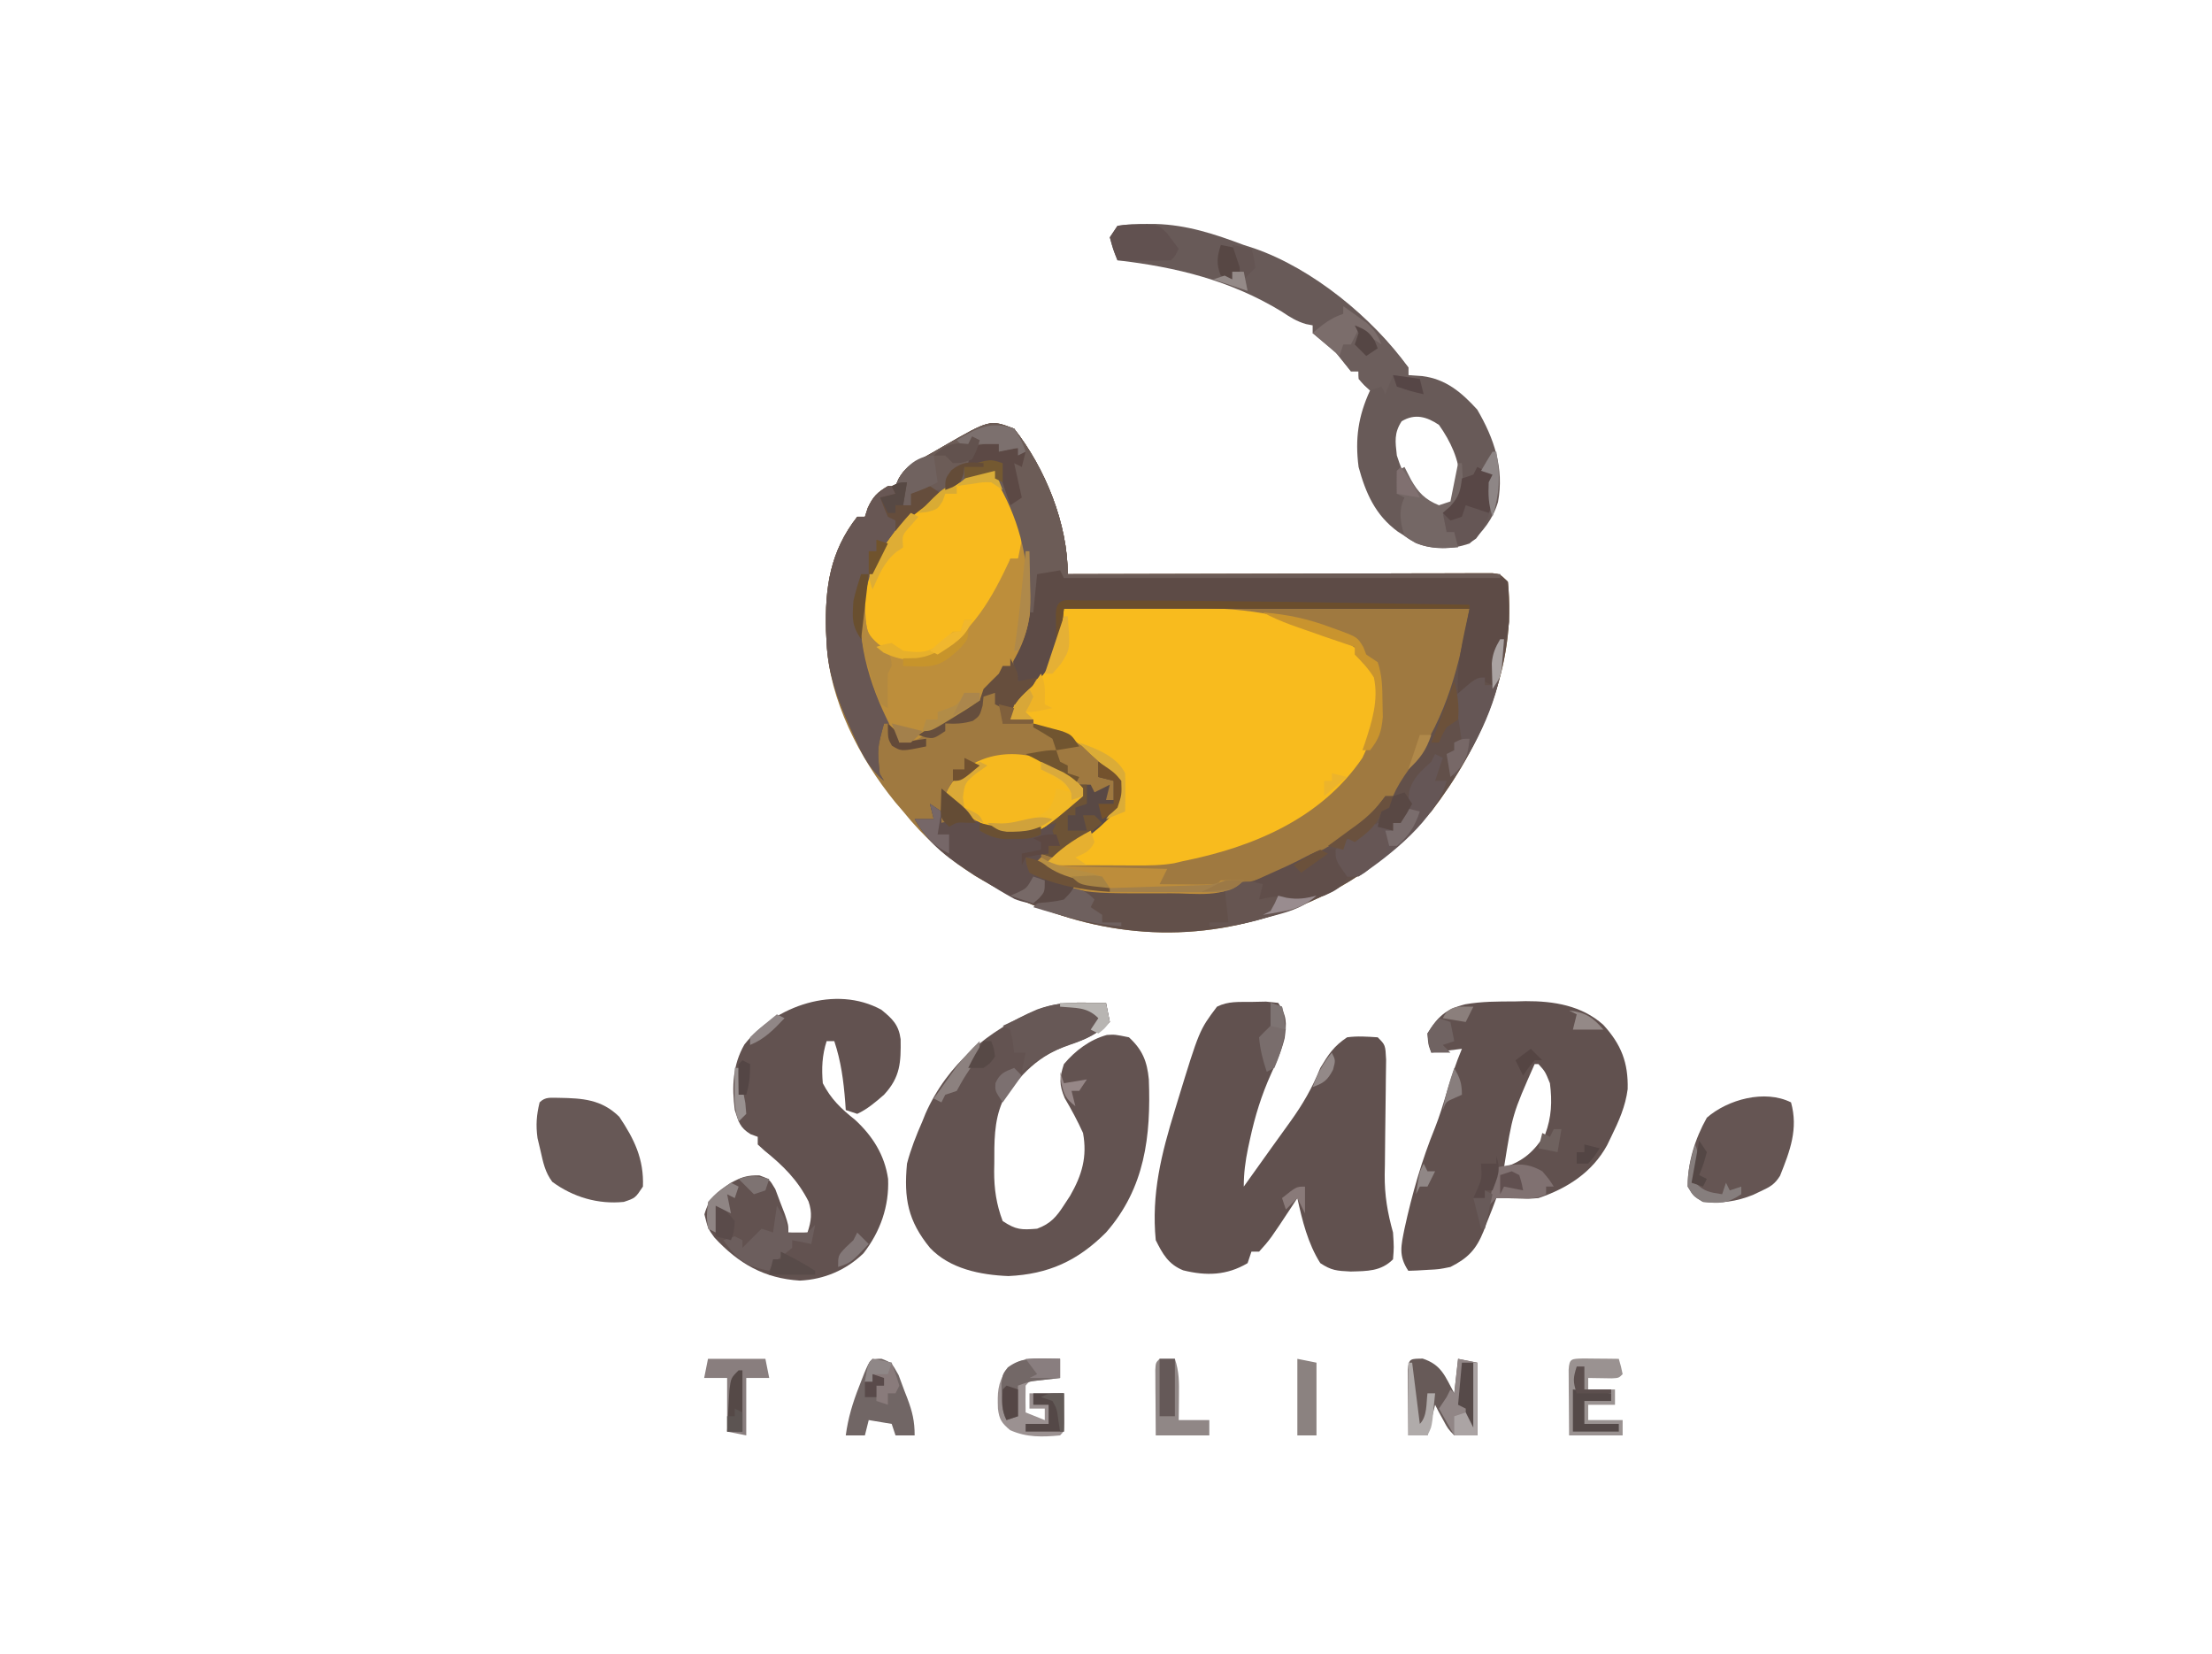 <?xml version="1.0" encoding="UTF-8"?>
<svg version="1.1" xmlns="http://www.w3.org/2000/svg" width="578" height="432">
<path d="M0 0 C8.115 10.317 14 24.793 14 38 C14.581 37.998 15.161 37.996 15.759 37.994 C29.872 37.95 43.984 37.917 58.096 37.896 C64.921 37.886 71.746 37.872 78.57 37.849 C85.151 37.827 91.733 37.815 98.314 37.81 C100.83 37.807 103.346 37.799 105.861 37.789 C109.374 37.774 112.887 37.772 116.4 37.773 C117.449 37.766 118.499 37.759 119.58 37.751 C121.01 37.755 121.01 37.755 122.47 37.759 C123.717 37.757 123.717 37.757 124.989 37.754 C127 38 127 38 129 40 C131.378 61.861 122.023 82.999 109 100 C107.373 101.706 105.708 103.375 104 105 C103.23 105.779 102.461 106.557 101.668 107.359 C90.077 118.53 76.601 125.244 61 129 C59.856 129.276 59.856 129.276 58.689 129.558 C34.538 134.906 10.719 129.448 -10.18 116.816 C-17.566 112.059 -23.514 106.852 -29 100 C-30.048 98.776 -30.048 98.776 -31.117 97.527 C-40.431 86.07 -48.268 70.946 -49 56 C-49.055 54.924 -49.111 53.847 -49.168 52.738 C-49.442 41.486 -48.12 32.093 -41 23 C-40.34 23 -39.68 23 -39 23 C-38.752 22.237 -38.505 21.474 -38.25 20.688 C-36.879 17.739 -35.765 16.642 -33 15 C-32.34 15 -31.68 15 -31 15 C-30.747 14.392 -30.494 13.783 -30.234 13.157 C-28.822 10.689 -27.704 9.897 -25.262 8.492 C-24.524 8.063 -23.786 7.634 -23.025 7.191 C-22.254 6.757 -21.482 6.323 -20.688 5.875 C-19.928 5.433 -19.168 4.991 -18.385 4.535 C-6.327 -2.4 -6.327 -2.4 0 0 Z " fill="#9F7940" transform="translate(265,112)"/>
<path d="M0 0 C8.115 10.317 14 24.793 14 38 C14.581 37.998 15.161 37.996 15.759 37.994 C29.872 37.95 43.984 37.917 58.096 37.896 C64.921 37.886 71.746 37.872 78.57 37.849 C85.151 37.827 91.733 37.815 98.314 37.81 C100.83 37.807 103.346 37.799 105.861 37.789 C109.374 37.774 112.887 37.772 116.4 37.773 C117.449 37.766 118.499 37.759 119.58 37.751 C121.01 37.755 121.01 37.755 122.47 37.759 C123.717 37.757 123.717 37.757 124.989 37.754 C127 38 127 38 129 40 C131.378 61.861 122.023 82.999 109 100 C107.373 101.706 105.708 103.375 104 105 C103.23 105.779 102.461 106.557 101.668 107.359 C90.077 118.53 76.601 125.244 61 129 C59.856 129.276 59.856 129.276 58.689 129.558 C34.543 134.905 10.729 129.45 -10.168 116.824 C-16.627 112.664 -22.196 108.781 -26 102 C-24.35 102 -22.7 102 -21 102 C-21.33 100.68 -21.66 99.36 -22 98 C-20.515 98.99 -20.515 98.99 -19 100 C-19 100.99 -19 101.98 -19 103 C-17.515 102.691 -17.515 102.691 -16 102.375 C-12.405 101.848 -9.61 102.512 -6.109 103.516 C-0.476 104.809 5.394 104.15 11 103 C11.33 104.98 11.66 106.96 12 109 C11.01 109 10.02 109 9 109 C9 109.66 9 110.32 9 111 C8.34 111 7.68 111 7 111 C7 111.99 7 112.98 7 114 C8.497 114.632 9.998 115.255 11.5 115.875 C12.335 116.223 13.171 116.571 14.031 116.93 C31.274 123.146 54.493 122.644 71.188 114.89 C79.712 110.704 89.869 105.625 95.621 97.793 C96.076 97.201 96.531 96.61 97 96 C97.66 96 98.32 96 99 96 C99.262 95.435 99.523 94.871 99.793 94.289 C101.107 91.797 102.645 89.645 104.312 87.375 C113.119 74.841 116.272 62.007 119 47 C84.02 47 49.04 47 13 47 C12.67 49.97 12.34 52.94 12 56 C10.821 59.383 9.313 62.253 7 65 C3.688 66.062 3.688 66.062 1 66 C-0.422 63.157 -0.239 61.17 0 58 C0.491 56.966 0.982 55.932 1.488 54.867 C3.411 50.531 3.496 46.504 3.438 41.812 C3.431 40.978 3.425 40.143 3.419 39.282 C3.17 29.35 0.118 21.408 -5 13 C-5 12.34 -5 11.68 -5 11 C-17.364 14.136 -26.303 22.076 -34 32 C-38.433 39.552 -40.572 48.344 -38.533 56.979 C-36.729 63.77 -34.73 70.519 -32 77 C-32.66 77 -33.32 77 -34 77 C-35.788 83.539 -35.788 83.539 -35.125 90.125 C-34.754 90.744 -34.383 91.362 -34 92 C-38.448 88.344 -40.344 83.644 -42.625 78.5 C-43.025 77.6 -43.424 76.7 -43.836 75.773 C-46.65 69.233 -48.649 63.163 -49 56 C-49.055 54.924 -49.111 53.847 -49.168 52.738 C-49.442 41.486 -48.12 32.093 -41 23 C-40.34 23 -39.68 23 -39 23 C-38.752 22.237 -38.505 21.474 -38.25 20.688 C-36.879 17.739 -35.765 16.642 -33 15 C-32.34 15 -31.68 15 -31 15 C-30.747 14.392 -30.494 13.783 -30.234 13.157 C-28.822 10.689 -27.704 9.897 -25.262 8.492 C-24.524 8.063 -23.786 7.634 -23.025 7.191 C-22.254 6.757 -21.482 6.323 -20.688 5.875 C-19.928 5.433 -19.168 4.991 -18.385 4.535 C-6.327 -2.4 -6.327 -2.4 0 0 Z " fill="#62504A" transform="translate(265,112)"/>
<path d="M0 0 C6.134 -0.075 12.268 -0.129 18.402 -0.165 C20.482 -0.18 22.562 -0.2 24.642 -0.226 C39.819 -0.413 54.458 -0.209 68.562 6.188 C69.565 6.639 69.565 6.639 70.588 7.1 C75.926 9.665 79.864 12.353 82 18 C83.623 25.106 81.074 32.618 78 39 C67.19 54.936 49.197 62.385 31 66 C30.265 66.175 29.53 66.35 28.772 66.53 C25.386 67.104 22.166 67.112 18.73 67.098 C18.049 67.096 17.368 67.095 16.667 67.093 C14.507 67.088 12.347 67.075 10.188 67.062 C8.717 67.057 7.246 67.053 5.775 67.049 C2.184 67.038 -1.408 67.021 -5 67 C-1.974 63.918 0.806 61.306 4.5 59.062 C9.178 56.017 13.042 53.112 14.75 47.562 C13.501 43.295 10.263 40.878 7 38 C6.237 37.278 5.474 36.556 4.688 35.812 C-0.886 32.054 -7.309 29.704 -14 29 C-13.669 26.018 -13.034 25.032 -10.812 22.938 C-5.605 18.018 -2.391 11.231 -0.917 4.306 C-0.743 3.498 -0.57 2.691 -0.391 1.859 C-0.262 1.246 -0.133 0.632 0 0 Z " fill="#F8BB1E" transform="translate(278,159)"/>
<path d="M0 0 C1.258 -0.026 2.516 -0.052 3.812 -0.078 C4.864 0.03 5.916 0.138 7 0.25 C9.304 3.706 9.214 5.461 8.676 9.492 C7.871 12.775 6.596 15.615 5.188 18.688 C2.628 24.343 0.941 29.811 -0.375 35.875 C-0.626 37.03 -0.626 37.03 -0.882 38.209 C-1.59 41.647 -2 44.725 -2 48.25 C0.444 44.837 2.885 41.423 5.32 38.004 C6.909 35.774 8.507 33.554 10.117 31.34 C13.432 26.738 15.882 22.495 18 17.25 C20.162 13.669 21.509 11.577 25 9.25 C27.76 8.878 30.189 9.071 33 9.25 C35 11.25 35 11.25 35.195 15.114 C35.181 16.787 35.157 18.46 35.125 20.133 C35.117 21.021 35.11 21.909 35.102 22.824 C35.069 26.63 35.013 30.434 34.959 34.239 C34.923 37.016 34.899 39.793 34.875 42.57 C34.858 43.42 34.842 44.269 34.825 45.144 C34.781 50.55 35.557 55.043 37 60.25 C37.25 64.125 37.25 64.125 37 67.25 C33.828 70.422 30.255 70.317 25.938 70.438 C22.301 70.264 20.914 70.175 18 68.25 C14.753 63.135 13.279 57.111 12 51.25 C11.613 51.842 11.227 52.433 10.828 53.043 C4.897 62.043 4.897 62.043 2 65.25 C1.34 65.25 0.68 65.25 0 65.25 C-0.33 66.24 -0.66 67.23 -1 68.25 C-6.434 71.481 -11.825 71.616 -17.828 70.125 C-21.703 68.564 -23.209 65.832 -25 62.25 C-26.173 50.2 -23.533 39.68 -20 28.25 C-19.754 27.44 -19.508 26.629 -19.255 25.794 C-13.617 7.39 -13.617 7.39 -9 1.25 C-6.031 -0.234 -3.301 0.041 0 0 Z " fill="#61514F" transform="translate(327,261.75)"/>
<path d="M0 0 C1.616 0.014 1.616 0.014 3.266 0.027 C4.085 0.039 4.905 0.051 5.75 0.062 C6.245 2.538 6.245 2.538 6.75 5.062 C3.551 8.151 0.596 9.541 -3.562 10.875 C-11.748 13.706 -16.81 18.71 -21.34 25.973 C-23.552 31.053 -23.432 36.546 -23.438 42 C-23.456 43.016 -23.456 43.016 -23.475 44.053 C-23.488 48.711 -22.894 52.7 -21.25 57.062 C-17.762 59.388 -16.349 59.397 -12.25 59.062 C-8.668 57.724 -7.17 55.935 -5.125 52.75 C-4.627 51.991 -4.13 51.231 -3.617 50.449 C-0.506 45.018 0.878 40.273 -0.25 34.062 C-1.682 30.906 -3.273 27.941 -5.035 24.957 C-6.526 21.404 -6.437 19.707 -5.25 16.062 C-2.268 12.526 1.488 9.687 5.984 8.445 C8.062 8.312 8.062 8.312 11.75 9.062 C15.292 12.332 16.485 15.343 16.943 20.039 C17.516 34.831 15.966 48.413 5.75 60.062 C-1.653 67.465 -9.29 70.953 -19.75 71.438 C-27.088 71.147 -35.076 69.541 -40.25 64.062 C-46.004 57.027 -47.111 51.147 -46.25 42.062 C-45.248 38.233 -43.841 34.682 -42.25 31.062 C-41.973 30.375 -41.696 29.688 -41.41 28.98 C-35.709 16.08 -25.002 7.197 -12.258 1.789 C-8.047 0.265 -4.498 -0.049 0 0 Z " fill="#635351" transform="translate(283.25,261.938)"/>
<path d="M0 0 C0.934 -0.024 1.868 -0.049 2.83 -0.074 C10.181 -0.105 17.477 1.056 23.134 6.115 C27.815 11.228 29.676 15.992 29.504 22.914 C28.923 27.429 27.181 31.316 25.188 35.375 C24.837 36.101 24.486 36.826 24.125 37.574 C20.248 44.642 13.745 48.836 6.188 51.375 C3.801 51.57 3.801 51.57 1.5 51.5 C0.733 51.482 -0.034 51.464 -0.824 51.445 C-1.48 51.422 -2.136 51.399 -2.812 51.375 C-3.473 51.375 -4.133 51.375 -4.812 51.375 C-5.176 52.339 -5.54 53.303 -5.914 54.297 C-6.421 55.573 -6.929 56.849 -7.438 58.125 C-7.673 58.759 -7.909 59.393 -8.152 60.047 C-10.098 64.837 -12.22 67.056 -16.812 69.375 C-19.805 69.984 -19.805 69.984 -22.688 70.125 C-23.654 70.182 -24.621 70.238 -25.617 70.297 C-26.342 70.323 -27.066 70.348 -27.812 70.375 C-30.45 66.418 -29.683 63.808 -28.812 59.375 C-26.857 50.371 -24.3 41.473 -20.816 32.934 C-19.648 29.955 -18.729 26.941 -17.812 23.875 C-16.64 19.955 -15.39 16.151 -13.812 12.375 C-16.453 12.705 -19.093 13.035 -21.812 13.375 C-22.625 11.25 -22.625 11.25 -22.812 8.375 C-20.012 3.912 -18.174 2.083 -12.94 0.748 C-8.646 -0.005 -4.349 0.006 0 0 Z M5.188 16.375 C-0.602 29.459 -0.602 29.459 -2.812 43.375 C2.367 41.649 4.933 39.257 7.938 34.75 C9.619 30.21 9.801 26.165 9.188 21.375 C7.947 18.321 7.947 18.321 6.188 16.375 C5.857 16.375 5.527 16.375 5.188 16.375 Z " fill="#61514F" transform="translate(395.812,261.625)"/>
<path d="M0 0 C2.897 2.358 4.514 3.906 5.023 7.676 C5.107 13.704 4.975 17.57 0.688 22.188 C-1.508 24.108 -3.659 25.95 -6.312 27.188 C-7.303 26.858 -8.293 26.527 -9.312 26.188 C-9.361 25.475 -9.41 24.762 -9.461 24.027 C-9.894 18.482 -10.553 13.467 -12.312 8.188 C-12.973 8.188 -13.633 8.188 -14.312 8.188 C-15.504 11.91 -15.648 15.301 -15.312 19.188 C-13.127 23.391 -10.561 25.803 -6.902 28.727 C-2.297 32.958 0.859 37.964 1.75 44.188 C2.049 51.323 -0.295 57.981 -4.68 63.613 C-9.264 68.033 -14.974 70.451 -21.312 70.75 C-30.639 70.166 -37.343 66.304 -43.637 59.496 C-45.312 57.188 -45.312 57.188 -46.25 53.438 C-44.984 49.05 -43.082 47.677 -39.312 45.188 C-36.55 43.705 -34.96 43.164 -31.836 43.277 C-29.312 44.188 -29.312 44.188 -27.73 46.84 C-27.324 47.924 -26.918 49.008 -26.5 50.125 C-26.081 51.207 -25.662 52.288 -25.23 53.402 C-24.312 56.188 -24.312 56.188 -24.312 58.188 C-22.663 58.188 -21.012 58.188 -19.312 58.188 C-18.33 55.24 -18.019 53.04 -19.043 50.066 C-21.895 44.451 -25.647 40.751 -30.52 36.816 C-31.111 36.279 -31.703 35.741 -32.312 35.188 C-32.312 34.528 -32.312 33.867 -32.312 33.188 C-32.931 32.961 -33.55 32.734 -34.188 32.5 C-37.003 30.761 -37.303 29.305 -38.312 26.188 C-39.092 20.121 -38.881 14.408 -35.777 9.039 C-27.81 -1.031 -11.932 -6.57 0 0 Z " fill="#625250" transform="translate(230.312,263.812)"/>
<path d="M0 0 C2.648 -0.37 4.972 -0.522 7.625 -0.5 C8.38 -0.496 9.136 -0.493 9.914 -0.489 C18.169 -0.252 25.332 2.122 33 5 C33.889 5.287 34.779 5.575 35.695 5.871 C50.963 11.137 66.684 24.027 76 37 C76 37.66 76 38.32 76 39 C77.196 39.083 78.392 39.165 79.625 39.25 C85.815 40.026 89.888 43.494 94 48 C98.442 55.603 101.057 63.336 99.438 72.125 C98.139 76.564 95.452 79.969 92 83 C87.08 84.64 82.751 84.643 77.938 82.875 C76.968 82.256 75.999 81.638 75 81 C74.422 80.633 73.845 80.265 73.25 79.887 C67.401 75.613 64.873 69.875 63 63 C62.046 55.639 62.904 49.709 66 43 C65.505 42.546 65.01 42.093 64.5 41.625 C63 40 63 40 63 38 C62.34 38 61.68 38 61 38 C59.667 36.333 58.333 34.667 57 33 C55.936 32.082 54.852 31.186 53.75 30.312 C52.843 29.549 51.935 28.786 51 28 C51 27.34 51 26.68 51 26 C50.425 25.889 49.85 25.778 49.258 25.664 C46.735 24.922 45.058 23.838 42.875 22.375 C29.507 14.252 15.394 10.792 0 9 C-1.125 6.188 -1.125 6.188 -2 3 C-1.34 2.01 -0.68 1.02 0 0 Z M74.25 51.062 C72.242 54.175 72.588 56.35 73 60 C74.647 65.007 76.634 69.825 81 73 C83.642 73.797 83.642 73.797 86 74 C88.521 71.479 89.006 69.956 89.5 66.375 C89.301 61.079 87.028 56.287 84 52 C80.854 49.89 77.736 48.946 74.25 51.062 Z " fill="#685A58" transform="translate(292,59)"/>
<path d="M0 0 C8.115 10.317 14 24.793 14 38 C51.29 38 88.58 38 127 38 C127 38.33 127 38.66 127 39 C89.38 39 51.76 39 13 39 C12.67 38.34 12.34 37.68 12 37 C9.03 37.495 9.03 37.495 6 38 C5.505 42.95 5.505 42.95 5 48 C4.67 48 4.34 48 4 48 C3.974 46.984 3.948 45.968 3.922 44.922 C3.486 33.047 1.246 23.261 -5 13 C-5 12.34 -5 11.68 -5 11 C-17.364 14.136 -26.303 22.076 -34 32 C-38.433 39.552 -40.572 48.344 -38.533 56.979 C-36.729 63.77 -34.73 70.519 -32 77 C-32.66 77 -33.32 77 -34 77 C-35.788 83.539 -35.788 83.539 -35.125 90.125 C-34.754 90.744 -34.383 91.362 -34 92 C-38.448 88.344 -40.344 83.644 -42.625 78.5 C-43.025 77.6 -43.424 76.7 -43.836 75.773 C-46.65 69.233 -48.649 63.163 -49 56 C-49.055 54.924 -49.111 53.847 -49.168 52.738 C-49.442 41.486 -48.12 32.093 -41 23 C-40.34 23 -39.68 23 -39 23 C-38.752 22.237 -38.505 21.474 -38.25 20.688 C-36.879 17.739 -35.765 16.642 -33 15 C-32.34 15 -31.68 15 -31 15 C-30.747 14.392 -30.494 13.783 -30.234 13.157 C-28.822 10.689 -27.704 9.897 -25.262 8.492 C-24.524 8.063 -23.786 7.634 -23.025 7.191 C-22.254 6.757 -21.482 6.323 -20.688 5.875 C-19.928 5.433 -19.168 4.991 -18.385 4.535 C-6.327 -2.4 -6.327 -2.4 0 0 Z " fill="#685754" transform="translate(265,112)"/>
<path d="M0 0 C0.66 1.32 1.32 2.64 2 4 C3.65 3.67 5.3 3.34 7 3 C7.33 3.99 7.66 4.98 8 6 C8.888 5.999 8.888 5.999 9.793 5.997 C24.172 5.975 38.551 5.959 52.931 5.948 C59.884 5.943 66.838 5.936 73.791 5.925 C80.496 5.914 87.2 5.908 93.904 5.905 C96.468 5.903 99.033 5.9 101.597 5.894 C105.174 5.887 108.752 5.886 112.33 5.886 C113.402 5.883 114.473 5.879 115.578 5.876 C116.547 5.877 117.516 5.878 118.514 5.88 C119.361 5.879 120.208 5.878 121.081 5.877 C123 6 123 6 124 7 C124.153 9.246 124.222 11.499 124.25 13.75 C124.289 15.599 124.289 15.599 124.328 17.484 C123.977 21.248 123.044 22.9 121 26 C120.443 28.195 120.443 28.195 120.312 30.312 C120.209 31.529 120.106 32.746 120 34 C119.443 33.752 118.886 33.505 118.312 33.25 C115.759 32.716 115.759 32.716 113.25 34.938 C112.507 35.618 111.765 36.299 111 37 C110.56 28.49 112.084 22.943 114 14 C79.02 14 44.04 14 8 14 C7.67 16.97 7.34 19.94 7 23 C5.821 26.383 4.313 29.253 2 32 C-1.312 33.062 -1.312 33.062 -4 33 C-5.461 30.078 -5.294 28.288 -5 25 C-4.386 23.507 -3.736 22.029 -3.062 20.562 C-0.175 13.9 -0.191 7.176 0 0 Z " fill="#5D4B46" transform="translate(270,145)"/>
<path d="M0 0 C4.239 6.819 7.369 12.799 7 21 C6.67 21.66 6.34 22.32 6 23 C5.34 23 4.68 23 4 23 C3.816 23.86 3.816 23.86 3.629 24.738 C1.056 33.992 -5.881 41.328 -12.875 47.562 C-17.307 49.601 -21.202 49.794 -26 49 C-29.239 47.265 -31.423 45.577 -34 43 C-35.213 32.764 -33.057 25.194 -27 17 C-26.299 16.031 -25.598 15.061 -24.875 14.062 C-21.29 9.847 -16.611 6.98 -12 4 C-11.331 3.56 -10.662 3.121 -9.973 2.668 C-6.431 0.475 -4.111 -0.175 0 0 Z " fill="#F8BA1E" transform="translate(260,123)"/>
<path d="M0 0 C2.705 4.057 2.423 7.228 2.438 12 C2.443 13.276 2.443 13.276 2.449 14.577 C2.321 21.572 0.758 27.028 -3 33 C-3.66 33 -4.32 33 -5 33 C-5.278 34.052 -5.278 34.052 -5.562 35.125 C-8.855 41.71 -15.66 45.165 -21.75 48.875 C-22.743 49.484 -22.743 49.484 -23.757 50.104 C-28.631 53 -28.631 53 -32 53 C-38.113 42.412 -43.125 29.377 -42 17 C-41.67 17 -41.34 17 -41 17 C-40.938 18.238 -40.876 19.475 -40.812 20.75 C-40.395 24.217 -40.167 24.833 -37.562 27.438 C-32.67 30.421 -28.695 30.978 -23 30 C-12.931 24.732 -7.597 14.926 -3 5 C-2.34 5 -1.68 5 -1 5 C-0.67 3.35 -0.34 1.7 0 0 Z " fill="#BD8E3B" transform="translate(267,141)"/>
<path d="M0 0 C8.115 10.317 14 24.793 14 38 C51.29 38 88.58 38 127 38 C127 38.33 127 38.66 127 39 C89.38 39 51.76 39 13 39 C12.67 38.34 12.34 37.68 12 37 C9.03 37.495 9.03 37.495 6 38 C5.505 42.95 5.505 42.95 5 48 C4.67 48 4.34 48 4 48 C3.974 46.984 3.948 45.968 3.922 44.922 C3.486 33.047 1.246 23.261 -5 13 C-5 12.34 -5 11.68 -5 11 C-6.439 11.453 -7.876 11.912 -9.312 12.375 C-10.513 12.758 -10.513 12.758 -11.738 13.148 C-14.227 13.988 -14.227 13.988 -17 16 C-19.333 16.042 -21.667 16.042 -24 16 C-24.99 16.33 -25.98 16.66 -27 17 C-27 17.99 -27 18.98 -27 20 C-27.66 20 -28.32 20 -29 20 C-28.67 18.02 -28.34 16.04 -28 14 C-28.99 14.33 -29.98 14.66 -31 15 C-29.629 11.702 -28.346 10.266 -25.262 8.492 C-24.155 7.848 -24.155 7.848 -23.025 7.191 C-22.254 6.757 -21.482 6.323 -20.688 5.875 C-19.928 5.433 -19.168 4.991 -18.385 4.535 C-6.327 -2.4 -6.327 -2.4 0 0 Z " fill="#6C5C57" transform="translate(265,112)"/>
<path d="M0 0 C6.195 0.108 11.11 0.401 15.75 4.938 C19.677 10.771 22.224 16.03 21.938 23.188 C19.938 26.188 19.938 26.188 16.938 27.188 C10.24 27.871 3.692 25.951 -1.75 21.945 C-3.64 19.414 -4.119 16.944 -4.812 13.875 C-5.075 12.765 -5.338 11.655 -5.609 10.512 C-6.076 7.085 -5.873 4.535 -5.062 1.188 C-3.529 -0.346 -2.131 0.018 0 0 Z " fill="#675856" transform="translate(146.062,286.812)"/>
<path d="M0 0 C1.926 6.965 -0.259 12.635 -2.863 19.164 C-4.264 21.426 -5.477 22.079 -7.875 23.188 C-8.892 23.673 -8.892 23.673 -9.93 24.168 C-14.326 25.935 -18.248 26.424 -23 26 C-25.5 24.5 -25.5 24.5 -27 22 C-27 15.631 -25.11 9.56 -22 4 C-16.561 -0.744 -6.879 -3.44 0 0 Z " fill="#655553" transform="translate(468,288)"/>
<path d="M0 0 C0.99 0.66 1.98 1.32 3 2 C3 2.99 3 3.98 3 5 C3.99 4.794 4.98 4.588 6 4.375 C9.595 3.848 12.39 4.512 15.891 5.516 C21.524 6.809 27.394 6.15 33 5 C33.495 7.97 33.495 7.97 34 11 C33.01 11 32.02 11 31 11 C31 11.66 31 12.32 31 13 C30.34 13 29.68 13 29 13 C29 13.99 29 14.98 29 16 C34.939 18.507 40.703 20.601 47 22 C47 22.33 47 22.66 47 23 C46.301 22.977 45.603 22.954 44.883 22.93 C43.973 22.912 43.063 22.894 42.125 22.875 C41.22 22.852 40.315 22.829 39.383 22.805 C36.812 22.757 36.812 22.757 35 25 C30.497 26.41 26.521 26.597 22.105 24.863 C19.318 23.349 16.654 21.737 14 20 C12.422 19.01 12.422 19.01 10.812 18 C9.42 17.01 9.42 17.01 8 16 C7.341 15.549 6.683 15.098 6.004 14.633 C1.592 11.508 -1.313 8.702 -4 4 C-2.35 4 -0.7 4 1 4 C0.67 2.68 0.34 1.36 0 0 Z " fill="#5F4E4C" transform="translate(243,210)"/>
<path d="M0 0 C4.133 2.214 8.059 4.666 11.5 7.875 C11.5 8.535 11.5 9.195 11.5 9.875 C0.302 19.463 0.302 19.463 -6.375 19.625 C-13.946 18.713 -19.105 14.942 -24.5 9.875 C-20.661 -0.099 -9.218 -2.963 0 0 Z " fill="#F6B91F" transform="translate(271.5,198.125)"/>
<path d="M0 0 C4.905 1.603 5.842 4.6 8.25 9.062 C8.58 6.093 8.91 3.123 9.25 0.062 C10.9 0.393 12.55 0.723 14.25 1.062 C14.25 7.332 14.25 13.602 14.25 20.062 C12.27 20.062 10.29 20.062 8.25 20.062 C6.57 18.312 6.57 18.312 5.375 16.062 C4.965 15.32 4.555 14.578 4.133 13.812 C3.841 13.235 3.55 12.658 3.25 12.062 C2.59 14.703 1.93 17.343 1.25 20.062 C-0.4 20.062 -2.05 20.062 -3.75 20.062 C-3.779 16.917 -3.797 13.771 -3.812 10.625 C-3.821 9.727 -3.829 8.829 -3.838 7.904 C-3.841 7.05 -3.844 6.196 -3.848 5.316 C-3.856 4.13 -3.856 4.13 -3.864 2.92 C-3.677 -0.133 -3.081 0.07 0 0 Z " fill="#675A58" transform="translate(371.75,354.938)"/>
<path d="M0 0 C1.078 0.009 2.155 0.018 3.266 0.027 C4.085 0.039 4.905 0.051 5.75 0.062 C6.08 1.712 6.41 3.362 6.75 5.062 C3.551 8.151 0.519 9.604 -3.625 11 C-8.598 12.689 -12.161 14.792 -16.25 18.062 C-15.92 16.413 -15.59 14.762 -15.25 13.062 C-16.24 13.062 -17.23 13.062 -18.25 13.062 C-18.374 12.093 -18.497 11.124 -18.625 10.125 C-18.831 9.114 -19.038 8.104 -19.25 7.062 C-19.91 6.732 -20.57 6.402 -21.25 6.062 C-19.502 5.246 -17.751 4.434 -16 3.625 C-15.025 3.173 -14.051 2.72 -13.047 2.254 C-8.492 0.314 -4.965 -0.054 0 0 Z " fill="#675856" transform="translate(283.25,261.938)"/>
<path d="M0 0 C6.605 4.427 12.116 9.714 17 16 C17 16.66 17 17.32 17 18 C18.32 18.33 19.64 18.66 21 19 C18.36 18.67 15.72 18.34 13 18 C12.01 20.475 12.01 20.475 11 23 C10.67 22.34 10.34 21.68 10 21 C9.01 21.33 8.02 21.66 7 22 C5.5 20.625 5.5 20.625 4 19 C4 18.34 4 17.68 4 17 C3.34 17 2.68 17 2 17 C0.667 15.333 -0.667 13.667 -2 12 C-3.939 10.241 -5.949 8.631 -8 7 C-5.312 4.748 -3.354 3.118 0 2 C0 1.34 0 0.68 0 0 Z " fill="#6C5E5C" transform="translate(351,80)"/>
<path d="M0 0 C1.212 0.014 1.212 0.014 2.449 0.027 C3.372 0.045 3.372 0.045 4.312 0.062 C4.312 1.712 4.312 3.362 4.312 5.062 C2.262 5.29 0.211 5.518 -1.84 5.746 C-3.699 5.881 -3.699 5.881 -4.688 7.062 C-4.728 9.395 -4.73 11.73 -4.688 14.062 C-2.212 15.053 -2.212 15.053 0.312 16.062 C0.312 15.072 0.312 14.082 0.312 13.062 C-1.008 13.062 -2.328 13.062 -3.688 13.062 C-3.688 11.742 -3.688 10.422 -3.688 9.062 C-0.718 9.062 2.252 9.062 5.312 9.062 C5.339 10.708 5.359 12.354 5.375 14 C5.387 14.917 5.398 15.833 5.41 16.777 C5.312 19.062 5.312 19.062 4.312 20.062 C-0.35 20.511 -4.444 20.621 -8.75 18.688 C-10.937 16.853 -11.588 15.896 -11.926 13.074 C-12.057 8.95 -12.058 6.675 -9.875 3.062 C-6.68 0.142 -4.161 -0.06 0 0 Z " fill="#9B9191" transform="translate(272.688,354.938)"/>
<path d="M0 0 C0.66 0.33 1.32 0.66 2 1 C1.34 2.98 0.68 4.96 0 7 C0.99 7 1.98 7 3 7 C0.169 17.066 -11.613 26.408 -20 32 C-20.99 32 -21.98 32 -23 32 C-26 27.778 -26 27.778 -26 25 C-23.862 22.327 -22.237 21.785 -19 21 C-16.793 19.512 -16.793 19.512 -15 18 C-13.68 18.66 -12.36 19.32 -11 20 C-11 19.34 -11 18.68 -11 18 C-10.34 18 -9.68 18 -9 18 C-8.783 17.072 -8.783 17.072 -8.562 16.125 C-8 14 -8 14 -7 12 C-6.918 11.237 -6.835 10.474 -6.75 9.688 C-5.745 6.086 -3.706 4.503 -1 2 C-0.67 1.34 -0.34 0.68 0 0 Z " fill="#655656" transform="translate(375,197)"/>
<path d="M0 0 C2.645 1.02 2.645 1.02 4.445 4.258 C4.97 5.608 5.473 6.967 5.957 8.332 C6.221 9.009 6.484 9.687 6.756 10.385 C8.05 13.824 8.645 16.303 8.645 20.02 C6.995 20.02 5.345 20.02 3.645 20.02 C3.315 19.03 2.985 18.04 2.645 17.02 C0.665 16.69 -1.315 16.36 -3.355 16.02 C-3.685 17.34 -4.015 18.66 -4.355 20.02 C-6.005 20.02 -7.655 20.02 -9.355 20.02 C-8.745 15.451 -7.54 11.492 -5.855 7.207 C-5.412 6.066 -4.969 4.925 -4.512 3.75 C-2.934 0.024 -2.934 0.024 0 0 Z " fill="#716665" transform="translate(230.355,354.98)"/>
<path d="M0 0 C1.653 0.017 1.653 0.017 3.34 0.035 C4.997 0.049 4.997 0.049 6.688 0.062 C7.542 0.074 8.397 0.086 9.277 0.098 C9.84 2.035 9.84 2.035 10.277 4.098 C9.277 5.098 9.277 5.098 7.43 5.195 C5.379 5.163 3.328 5.13 1.277 5.098 C1.277 6.088 1.277 7.078 1.277 8.098 C3.587 8.098 5.897 8.098 8.277 8.098 C8.277 9.418 8.277 10.738 8.277 12.098 C5.967 12.098 3.657 12.098 1.277 12.098 C1.277 13.418 1.277 14.738 1.277 16.098 C4.247 16.098 7.217 16.098 10.277 16.098 C10.277 17.418 10.277 18.738 10.277 20.098 C5.657 20.098 1.037 20.098 -3.723 20.098 C-3.749 16.952 -3.769 13.806 -3.785 10.66 C-3.794 9.762 -3.802 8.864 -3.811 7.939 C-3.814 7.085 -3.817 6.231 -3.82 5.352 C-3.828 4.165 -3.828 4.165 -3.836 2.955 C-3.651 -0.079 -3.061 0.11 0 0 Z " fill="#9A9291" transform="translate(413.723,354.902)"/>
<path d="M0 0 C1.937 2.405 3 3.996 3 7.125 C1.471 9.992 -0.021 10.662 -3 12 C-12.123 14.439 -12.123 14.439 -15 13 C-15.99 13.33 -16.98 13.66 -18 14 C-18.66 13.67 -19.32 13.34 -20 13 C-20.625 10.438 -20.625 10.438 -21 8 C-19.913 7.511 -19.913 7.511 -18.805 7.012 C-17.838 6.575 -16.871 6.138 -15.875 5.688 C-14.871 5.234 -13.867 4.78 -12.832 4.312 C-10.713 3.331 -8.628 2.277 -6.562 1.188 C-4 0 -4 0 0 0 Z " fill="#604E4A" transform="translate(349,222)"/>
<path d="M0 0 C2.39 1.61 4.182 2.826 6 5 C6.341 8.682 5.887 10.773 3.703 13.793 C-0.657 18.495 -6.11 22.446 -12 25 C-12.99 24.67 -13.98 24.34 -15 24 C-14.34 24 -13.68 24 -13 24 C-13 23.34 -13 22.68 -13 22 C-12.34 21.67 -11.68 21.34 -11 21 C-11.33 20.01 -11.66 19.02 -12 18 C-11.67 17.34 -11.34 16.68 -11 16 C-12.32 16.33 -13.64 16.66 -15 17 C-12.176 14.071 -9.278 11.416 -6 9 C-5.34 9 -4.68 9 -4 9 C-4.33 8.01 -4.66 7.02 -5 6 C-4.01 6 -3.02 6 -2 6 C-1.67 6.66 -1.34 7.32 -1 8 C0.32 7.34 1.64 6.68 3 6 C2.67 7.32 2.34 8.64 2 10 C2.66 10 3.32 10 4 10 C4 8.35 4 6.7 4 5 C2.68 4.67 1.36 4.34 0 4 C0 2.68 0 1.36 0 0 Z " fill="#594945" transform="translate(287,199)"/>
<path d="M0 0 C0.521 0.321 1.042 0.643 1.579 0.974 C4.714 2.303 7.333 2.325 10.734 2.414 C12.03 2.453 13.325 2.491 14.66 2.531 C16.023 2.563 17.387 2.594 18.75 2.625 C20.129 2.663 21.508 2.702 22.887 2.742 C26.258 2.836 29.629 2.922 33 3 C32.34 4.32 31.68 5.64 31 7 C33.479 7.027 35.958 7.047 38.438 7.062 C39.145 7.071 39.852 7.079 40.58 7.088 C42.387 7.097 44.194 7.052 46 7 C46.33 6.67 46.66 6.34 47 6 C49 5.959 51 5.957 53 6 C48.192 10.808 40.184 9.334 33.812 9.375 C32.795 9.382 32.795 9.382 31.758 9.389 C8.186 9.446 8.186 9.446 0.105 2.332 C-0.442 1.673 -0.442 1.673 -1 1 C-0.67 0.67 -0.34 0.34 0 0 Z " fill="#BD8D3B" transform="translate(272,224)"/>
<path d="M0 0 C1.962 -0.003 1.962 -0.003 3.964 -0.006 C5.462 -0.002 6.959 0.003 8.457 0.008 C9.218 0.009 9.979 0.01 10.762 0.01 C40.932 0.05 71.104 0.657 101.27 1.133 C101.27 1.463 101.27 1.793 101.27 2.133 C66.29 2.133 31.31 2.133 -4.73 2.133 C-5.06 5.103 -5.39 8.073 -5.73 11.133 C-6.06 11.133 -6.39 11.133 -6.73 11.133 C-6.757 9.487 -6.777 7.841 -6.793 6.195 C-6.805 5.279 -6.816 4.362 -6.828 3.418 C-6.636 -1.068 -3.865 0.004 0 0 Z " fill="#6B4E2D" transform="translate(282.73,156.867)"/>
<path d="M0 0 C1.32 0.66 2.64 1.32 4 2 C4.345 8.554 3.822 13.284 -0.281 18.688 C-2.648 20.495 -4.248 20.302 -7.188 20.188 C-8.539 20.147 -8.539 20.147 -9.918 20.105 C-10.605 20.071 -11.292 20.036 -12 20 C-12 19.67 -12 19.34 -12 19 C-10.02 19 -8.04 19 -6 19 C-6.99 18.34 -7.98 17.68 -9 17 C-9.33 16.01 -9.66 15.02 -10 14 C-8.762 12.501 -7.517 11.006 -6.215 9.562 C-4.6 7.486 -4.229 5.59 -4 3 C-3.01 2.67 -2.02 2.34 -1 2 C-0.67 1.34 -0.34 0.68 0 0 Z " fill="#655655" transform="translate(386,122)"/>
<path d="M0 0 C4.95 0 9.9 0 15 0 C15.33 1.65 15.66 3.3 16 5 C14.02 5 12.04 5 10 5 C10 9.95 10 14.9 10 20 C8.35 19.67 6.7 19.34 5 19 C5 14.38 5 9.76 5 5 C3.02 5 1.04 5 -1 5 C-0.67 3.35 -0.34 1.7 0 0 Z " fill="#897E7E" transform="translate(185,355)"/>
<path d="M0 0 C0.33 0 0.66 0 1 0 C1.469 8.126 1.469 8.126 -0.375 11.562 C-2 13 -2 13 -4 13 C-3.67 14.65 -3.34 16.3 -3 18 C-2.34 18 -1.68 18 -1 18 C-0.67 19.32 -0.34 20.64 0 22 C-5.415 22.28 -9.532 22.487 -14 19 C-15.109 15.612 -15.644 12.288 -14 9 C-14.66 8.67 -15.32 8.34 -16 8 C-16 6.02 -16 4.04 -16 2 C-15.34 1.67 -14.68 1.34 -14 1 C-13.165 2.64 -13.165 2.64 -12.312 4.312 C-10.394 7.666 -8.664 9.497 -5 11 C-4.01 10.67 -3.02 10.34 -2 10 C-1.34 6.7 -0.68 3.4 0 0 Z " fill="#746765" transform="translate(381,121)"/>
<path d="M0 0 C1.32 0 2.64 0 4 0 C5.141 3.422 5.098 6.087 5.062 9.688 C5.053 10.867 5.044 12.046 5.035 13.262 C5.024 14.165 5.012 15.069 5 16 C7.64 16 10.28 16 13 16 C13 17.32 13 18.64 13 20 C8.38 20 3.76 20 -1 20 C-1.027 16.854 -1.047 13.708 -1.062 10.562 C-1.071 9.665 -1.079 8.767 -1.088 7.842 C-1.091 6.988 -1.094 6.134 -1.098 5.254 C-1.106 4.068 -1.106 4.068 -1.114 2.858 C-1 1 -1 1 0 0 Z " fill="#908786" transform="translate(303,355)"/>
<path d="M0 0 C0.33 0 0.66 0 1 0 C0.938 12.91 -4.87 25.482 -12 36 C-12.667 34 -13.333 32 -14 30 C-13.34 29.67 -12.68 29.34 -12 29 C-12 28.34 -12 27.68 -12 27 C-11.34 27 -10.68 27 -10 27 C-10.553 22.97 -11.156 18.98 -12 15 C-6.25 10 -6.25 10 -4 10 C-4 10.66 -4 11.32 -4 12 C-3.34 12 -2.68 12 -2 12 C-2.041 10.762 -2.083 9.525 -2.125 8.25 C-2.137 4.984 -1.857 2.785 0 0 Z " fill="#655655" transform="translate(392,167)"/>
<path d="M0 0 C2 3.75 2 3.75 2 6 C3.65 5.67 5.3 5.34 7 5 C5.796 7.494 4.546 9.681 3 12 C2.34 12 1.68 12 1 12 C0.67 13.32 0.34 14.64 0 16 C1.98 16 3.96 16 6 16 C6 16.33 6 16.66 6 17 C3.36 17 0.72 17 -2 17 C-2 15.68 -2 14.36 -2 13 C-2.66 12.67 -3.32 12.34 -4 12 C-4 11.01 -4 10.02 -4 9 C-4.99 9.33 -5.98 9.66 -7 10 C-7.082 10.784 -7.165 11.568 -7.25 12.375 C-8 15 -8 15 -9.75 16.312 C-12.275 17.084 -14.374 17.146 -17 17 C-17 17.66 -17 18.32 -17 19 C-20 21 -20 21 -22.188 20.625 C-23.085 20.316 -23.085 20.316 -24 20 C-21.712 18.494 -19.42 16.995 -17.125 15.5 C-16.474 15.071 -15.823 14.641 -15.152 14.199 C-10.227 11 -10.227 11 -8 11 C-7.67 10.01 -7.34 9.02 -7 8 C-5.687 6.646 -4.354 5.312 -3 4 C-2.67 3.34 -2.34 2.68 -2 2 C-1.34 2 -0.68 2 0 2 C0 1.34 0 0.68 0 0 Z " fill="#664E3D" transform="translate(264,172)"/>
<path d="M0 0 C1.65 0.33 3.3 0.66 5 1 C5 7.27 5 13.54 5 20 C3.02 20 1.04 20 -1 20 C-2.32 17.69 -3.64 15.38 -5 13 C-4.34 12.01 -3.68 11.02 -3 10 C-2.67 9.34 -2.34 8.68 -2 8 C-1.67 8.33 -1.34 8.66 -1 9 C-0.67 6.03 -0.34 3.06 0 0 Z " fill="#918686" transform="translate(381,355)"/>
<path d="M0 0 C1.746 2.619 2.387 4.038 3 7 C5.416 7.167 5.416 7.167 8 7 C8.66 6.34 9.32 5.68 10 5 C9.67 6.65 9.34 8.3 9 10 C6.525 9.505 6.525 9.505 4 9 C4 9.66 4 10.32 4 11 C2.35 12.354 0.683 13.687 -1 15 C-1.33 15.66 -1.66 16.32 -2 17 C-8.148 15.794 -10.352 14.084 -14 9 C-13.01 8.67 -12.02 8.34 -11 8 C-10.34 8.33 -9.68 8.66 -9 9 C-9 9.66 -9 10.32 -9 11 C-8.546 10.546 -8.092 10.092 -7.625 9.625 C-6.417 8.417 -5.208 7.208 -4 6 C-3.01 6.33 -2.02 6.66 -1 7 C-0.67 4.69 -0.34 2.38 0 0 Z " fill="#6C5E5D" transform="translate(203,315)"/>
<path d="M0 0 C2.531 -0.363 2.531 -0.363 5.5 -0.312 C6.48 -0.309 7.459 -0.305 8.469 -0.301 C11 0 11 0 13 2 C14.012 3.324 15.014 4.656 16 6 C15 8 15 8 14 9 C11.647 9.073 9.292 9.084 6.938 9.062 C5.647 9.053 4.357 9.044 3.027 9.035 C2.028 9.024 1.029 9.012 0 9 C-1.125 6.188 -1.125 6.188 -2 3 C-1.34 2.01 -0.68 1.02 0 0 Z " fill="#615150" transform="translate(292,59)"/>
<path d="M0 0 C-0.33 1.32 -0.66 2.64 -1 4 C-0.092 3.814 0.815 3.629 1.75 3.438 C4.814 3.025 6.13 3.259 9 4 C11.681 3.614 11.681 3.614 14 3 C10.249 6.457 5.928 7.403 1.125 8.688 C-0.06 9.025 -0.06 9.025 -1.27 9.369 C-5.621 10.56 -9.445 11.271 -14 11 C-14 10.67 -14 10.34 -14 10 C-12.35 10 -10.7 10 -9 10 C-9.33 7.03 -9.66 4.06 -10 1 C-6.218 -0.837 -4.054 -1.158 0 0 Z " fill="#665551" transform="translate(330,231)"/>
<path d="M0 0 C1.212 0.014 1.212 0.014 2.449 0.027 C3.372 0.045 3.372 0.045 4.312 0.062 C4.312 1.712 4.312 3.362 4.312 5.062 C2.327 5.29 0.341 5.518 -1.645 5.746 C-3.881 6.034 -3.881 6.034 -6.688 7.062 C-6.688 9.703 -6.688 12.342 -6.688 15.062 C-7.678 15.393 -8.668 15.723 -9.688 16.062 C-10.914 13.609 -10.889 11.863 -10.938 9.125 C-10.963 8.25 -10.989 7.374 -11.016 6.473 C-10.688 4.062 -10.688 4.062 -9.359 2.309 C-6.335 0.055 -3.632 -0.053 0 0 Z " fill="#736867" transform="translate(272.688,354.938)"/>
<path d="M0 0 C2.062 1.75 2.062 1.75 4 4 C3.776 6.581 3.208 7.768 1.477 9.703 C0.866 10.214 0.255 10.724 -0.375 11.25 C-0.981 11.771 -1.587 12.292 -2.211 12.828 C-4 14 -4 14 -7 14 C-10 9.778 -10 9.778 -10 7 C-7.86 4.325 -6.229 3.807 -3 3 C-1.27 1.521 -1.27 1.521 0 0 Z " fill="#665655" transform="translate(359,215)"/>
<path d="M0 0 C1.812 2.125 1.812 2.125 3 4 C2.34 4 1.68 4 1 4 C1 4.66 1 5.32 1 6 C-1.379 7.19 -2.855 7.101 -5.5 7.062 C-6.691 7.049 -6.691 7.049 -7.906 7.035 C-8.597 7.024 -9.288 7.012 -10 7 C-10.66 7 -11.32 7 -12 7 C-12.66 7.66 -13.32 8.32 -14 9 C-13.34 5.7 -12.68 2.4 -12 -1 C-7.34 -1.914 -4.191 -2.445 0 0 Z " fill="#807171" transform="translate(403,306)"/>
<path d="M0 0 C2.475 0.495 2.475 0.495 5 1 C5 7.27 5 13.54 5 20 C3.35 20 1.7 20 0 20 C0 13.4 0 6.8 0 0 Z " fill="#8B8280" transform="translate(339,355)"/>
<path d="M0 0 C6.453 0.512 11.959 1.7 18 4 C19.015 4.358 19.015 4.358 20.051 4.723 C24.684 6.478 24.684 6.478 26.25 9.062 C26.497 9.702 26.745 10.341 27 11 C27.99 11.66 28.98 12.32 30 13 C31.197 16.59 31.205 19.59 31.25 23.375 C31.276 24.682 31.302 25.989 31.328 27.336 C30.988 31.132 30.356 33.038 28 36 C27.34 36 26.68 36 26 36 C26.217 35.383 26.433 34.765 26.656 34.129 C28.503 28.512 30.268 22.922 29 17 C27.552 14.652 25.946 12.995 24 11 C24 10.34 24 9.68 24 9 C23.157 8.722 22.314 8.443 21.445 8.156 C17.91 6.97 14.39 5.745 10.875 4.5 C9.676 4.077 8.477 3.654 7.242 3.219 C4.716 2.269 2.372 1.274 0 0 Z " fill="#C9942E" transform="translate(330,160)"/>
<path d="M0 0 C0 0.66 0 1.32 0 2 C0.784 1.814 1.567 1.629 2.375 1.438 C5 1 5 1 7 2 C6.67 3.32 6.34 4.64 6 6 C5.34 5.67 4.68 5.34 4 5 C4.66 7.97 5.32 10.94 6 14 C5.01 14.66 4.02 15.32 3 16 C2.496 14.543 1.997 13.084 1.5 11.625 C1.222 10.813 0.943 10.001 0.656 9.164 C0 7 0 7 0 5 C-2.64 5 -5.28 5 -8 5 C-7.625 3.062 -7.625 3.062 -7 1 C-4.537 -0.231 -2.72 -0.072 0 0 Z " fill="#5C4945" transform="translate(261,116)"/>
<path d="M0 0 C0.66 0 1.32 0 2 0 C2 1.65 2 3.3 2 5 C1.01 5.33 0.02 5.66 -1 6 C-1 6.66 -1 7.32 -1 8 C-1.66 8 -2.32 8 -3 8 C-3 9.32 -3 10.64 -3 12 C-1.35 12 0.3 12 2 12 C1.67 10.68 1.34 9.36 1 8 C1.99 8 2.98 8 4 8 C4.66 8.66 5.32 9.32 6 10 C3.08 12.464 0.061 14.708 -3.125 16.812 C-3.788 17.252 -4.45 17.692 -5.133 18.145 C-7 19 -7 19 -10 18 C-9.34 18 -8.68 18 -8 18 C-8 17.34 -8 16.68 -8 16 C-7.34 15.67 -6.68 15.34 -6 15 C-6.33 14.01 -6.66 13.02 -7 12 C-6.67 11.34 -6.34 10.68 -6 10 C-7.32 10.33 -8.64 10.66 -10 11 C-7.176 8.071 -4.278 5.416 -1 3 C-0.34 3 0.32 3 1 3 C0.67 2.01 0.34 1.02 0 0 Z " fill="#6D5336" transform="translate(282,205)"/>
<path d="M0 0 C1.299 0.906 2.589 1.825 3.875 2.75 C4.594 3.26 5.314 3.771 6.055 4.297 C8.086 6.075 8.979 7.527 10 10 C8.02 8.68 6.04 7.36 4 6 C3.34 7.32 2.68 8.64 2 10 C1.34 10 0.68 10 0 10 C-0.33 10.99 -0.66 11.98 -1 13 C-3.31 11.02 -5.62 9.04 -8 7 C-5.312 4.748 -3.354 3.118 0 2 C0 1.34 0 0.68 0 0 Z " fill="#7B6D6B" transform="translate(351,80)"/>
<path d="M0 0 C2.899 0.468 3.867 0.867 6 3 C5.67 3.66 5.34 4.32 5 5 C5.99 5.66 6.98 6.32 8 7 C8 7.66 8 8.32 8 9 C9.65 9 11.3 9 13 9 C13 9.33 13 9.66 13 10 C4.972 9.446 -2.339 7.343 -10 5 C-7.317 2.317 -4.613 1.985 -1 1 C-0.67 0.67 -0.34 0.34 0 0 Z " fill="#6E605E" transform="translate(280,232)"/>
<path d="M0 0 C1.275 0.596 2.544 1.202 3.812 1.812 C4.52 2.149 5.228 2.485 5.957 2.832 C8.038 4.022 9.469 5.16 11 7 C11 7.66 11 8.32 11 9 C-0.22 18.608 -0.22 18.608 -7.125 18.688 C-11 18 -11 18 -14 16 C-12.804 16.041 -11.607 16.082 -10.375 16.125 C-5.789 16.117 -1.924 15.46 1.812 12.625 C3.166 10.772 3.613 9.247 4 7 C5.32 7.33 6.64 7.66 8 8 C6.207 6.018 4.65 4.796 2.312 3.438 C1.549 2.963 0.786 2.489 0 2 C0 1.34 0 0.68 0 0 Z " fill="#F2B926" transform="translate(272,199)"/>
<path d="M0 0 C-0.33 1.98 -0.66 3.96 -1 6 C-0.34 6 0.32 6 1 6 C1 5.01 1 4.02 1 3 C3.312 1.875 3.312 1.875 6 1 C6.99 1.66 7.98 2.32 9 3 C8.385 3.471 7.77 3.941 7.137 4.426 C6.328 5.048 5.52 5.671 4.688 6.312 C3.887 6.927 3.086 7.542 2.262 8.176 C0.373 9.699 -1.331 11.244 -3 13 C-3 12.01 -3 11.02 -3 10 C-3.66 9.67 -4.32 9.34 -5 9 C-5.722 7.356 -6.394 5.689 -7 4 C-5.68 3.67 -4.36 3.34 -3 3 C-3.33 2.34 -3.66 1.68 -4 1 C-2 0 -2 0 0 0 Z " fill="#654D3C" transform="translate(237,126)"/>
<path d="M0 0 C1.32 0.66 2.64 1.32 4 2 C4.125 9.75 4.125 9.75 3 12 C1.02 11.34 -0.96 10.68 -3 10 C-3.33 10.99 -3.66 11.98 -4 13 C-4.99 13.33 -5.98 13.66 -7 14 C-7.66 13.34 -8.32 12.68 -9 12 C-8.361 11.443 -7.721 10.886 -7.062 10.312 C-4.803 7.779 -4.369 6.317 -4 3 C-3.01 2.67 -2.02 2.34 -1 2 C-0.67 1.34 -0.34 0.68 0 0 Z " fill="#584746" transform="translate(386,122)"/>
<path d="M0 0 C0.33 0 0.66 0 1 0 C1.062 1.238 1.124 2.475 1.188 3.75 C1.599 7.236 1.749 7.774 4.5 10.25 C5.325 10.828 6.15 11.405 7 12 C7.875 14.125 7.875 14.125 8 16 C7.67 16.66 7.34 17.32 7 18 C6.93 19.54 6.915 21.083 6.938 22.625 C6.951 23.851 6.951 23.851 6.965 25.102 C6.976 25.728 6.988 26.355 7 27 C5 26 5 26 3.711 22.5 C3.254 21.004 2.809 19.503 2.375 18 C2.149 17.229 1.923 16.458 1.691 15.664 C0.186 10.284 -0.509 5.604 0 0 Z " fill="#B38940" transform="translate(225,158)"/>
<path d="M0 0 C1.938 3.062 1.938 3.062 3 6 C2.01 6.495 2.01 6.495 1 7 C1 6.34 1 5.68 1 5 C-0.65 5.33 -2.3 5.66 -4 6 C-4 5.34 -4 4.68 -4 4 C-4.784 4 -5.567 4 -6.375 4 C-7.917 4 -9.458 4 -11 4 C-11.99 4.495 -11.99 4.495 -13 5 C-13.66 4.34 -14.32 3.68 -15 3 C-9.857 -0.113 -6.034 -2.13 0 0 Z " fill="#7C706E" transform="translate(265,112)"/>
<path d="M0 0 C2.64 0 5.28 0 8 0 C8 3.3 8 6.6 8 10 C4.7 10 1.4 10 -2 10 C-2 9.34 -2 8.68 -2 8 C-0.02 8 1.96 8 4 8 C4 6.35 4 4.7 4 3 C2.68 3 1.36 3 0 3 C0 2.01 0 1.02 0 0 Z " fill="#544847" transform="translate(270,364)"/>
<path d="M0 0 C3.3 0.33 6.6 0.66 10 1 C10 1.66 10 2.32 10 3 C7.69 3 5.38 3 3 3 C3 4.98 3 6.96 3 9 C5.97 9 8.94 9 12 9 C12 9.66 12 10.32 12 11 C8.04 11 4.08 11 0 11 C0 7.37 0 3.74 0 0 Z " fill="#544948" transform="translate(411,363)"/>
<path d="M0 0 C0.33 2.31 0.66 4.62 1 7 C-1.332 8.206 -3.496 9.165 -6 10 C-6 10.99 -6 11.98 -6 13 C-6.66 13 -7.32 13 -8 13 C-7.67 11.02 -7.34 9.04 -7 7 C-7.99 7.33 -8.98 7.66 -10 8 C-8.485 3.758 -4.702 0 0 0 Z " fill="#70625F" transform="translate(244,119)"/>
<path d="M0 0 C0.99 0.33 1.98 0.66 3 1 C4.657 6.725 3.289 11.646 1 17 C0.34 17.33 -0.32 17.66 -1 18 C-2.025 14.926 -2.731 12.232 -3 9 C-2.021 7.979 -1.02 6.979 0 6 C0.25 2.875 0.25 2.875 0 0 Z " fill="#796D6C" transform="translate(332,262)"/>
<path d="M0 0 C1.629 0.424 3.253 0.864 4.875 1.312 C5.78 1.556 6.685 1.8 7.617 2.051 C10 3 10 3 12 6 C10.02 6.33 8.04 6.66 6 7 C5.67 6.01 5.34 5.02 5 4 C3.359 2.959 1.693 1.955 0 1 C0 0.67 0 0.34 0 0 Z M6 7 C6.33 7.99 6.66 8.98 7 10 C7.66 10.33 8.32 10.66 9 11 C9 11.66 9 12.32 9 13 C9.99 13.33 10.98 13.66 12 14 C11.67 14.66 11.34 15.32 11 16 C10.397 15.59 9.793 15.18 9.172 14.758 C8.373 14.219 7.573 13.68 6.75 13.125 C5.961 12.591 5.172 12.058 4.359 11.508 C2.284 10.182 0.224 9.051 -2 8 C3.75 7 3.75 7 6 7 Z " fill="#715530" transform="translate(270,189)"/>
<path d="M0 0 C1.32 0 2.64 0 4 0 C4 4.95 4 9.9 4 15 C2.667 15 1.333 15 0 15 C0 10.05 0 5.1 0 0 Z " fill="#655958" transform="translate(303,355)"/>
<path d="M0 0 C1.675 0.286 3.344 0.618 5 1 C5.731 2.977 6.394 4.981 7 7 C6.67 7.66 6.34 8.32 6 9 C5.34 9 4.68 9 4 9 C4 9.99 4 10.98 4 12 C3.01 11.67 2.02 11.34 1 11 C1 9.68 1 8.36 1 7 C1.66 7 2.32 7 3 7 C2.01 6.01 1.02 5.02 0 4 C0 4.66 0 5.32 0 6 C-0.66 6 -1.32 6 -2 6 C-1.125 1.125 -1.125 1.125 0 0 Z " fill="#897B7B" transform="translate(228,355)"/>
<path d="M0 0 C0.66 0 1.32 0 2 0 C1.67 1.32 1.34 2.64 1 4 C0.34 4 -0.32 4 -1 4 C-1.34 4.866 -1.34 4.866 -1.688 5.75 C-3.33 8.566 -5.395 10.081 -8 12 C-8.66 11.67 -9.32 11.34 -10 11 C-10.33 11.99 -10.66 12.98 -11 14 C-12.32 13.67 -13.64 13.34 -15 13 C-14.169 12.397 -13.337 11.793 -12.48 11.172 C-11.383 10.365 -10.285 9.558 -9.188 8.75 C-8.367 8.156 -8.367 8.156 -7.529 7.551 C-4.464 5.284 -2.23 3.067 0 0 Z " fill="#6A513E" transform="translate(362,208)"/>
<path d="M0 0 C0.33 0 0.66 0 1 0 C1 5.28 1 10.56 1 16 C-0.32 16 -1.64 16 -3 16 C-2.886 13.708 -2.759 11.416 -2.625 9.125 C-2.555 7.849 -2.486 6.573 -2.414 5.258 C-2 2 -2 2 0 0 Z " fill="#554947" transform="translate(193,358)"/>
<path d="M0 0 C0.33 0.99 0.66 1.98 1 3 C-0.255 5.511 -1.501 5.871 -4 7 C-3.01 7.66 -2.02 8.32 -1 9 C-4.63 9 -8.26 9 -12 9 C-8.324 4.99 -4.81 2.547 0 0 Z " fill="#E6B030" transform="translate(285,217)"/>
<path d="M0 0 C1.351 2.701 1 5.008 1 8 C1.66 8.33 2.32 8.66 3 9 C-1.75 10 -1.75 10 -4 10 C-3.34 10.66 -2.68 11.32 -2 12 C-3.98 12 -5.96 12 -8 12 C-7.526 7.733 -5.003 5.857 -2 3 C-1.34 2.01 -0.68 1.02 0 0 Z " fill="#EEB327" transform="translate(272,176)"/>
<path d="M0 0 C0.33 0 0.66 0 1 0 C1.66 5.28 2.32 10.56 3 16 C4.968 14.032 4.662 10.652 5 8 C5.66 8 6.32 8 7 8 C6.859 9.459 6.712 10.917 6.562 12.375 C6.481 13.187 6.4 13.999 6.316 14.836 C6 17 6 17 5 19 C3.35 19 1.7 19 0 19 C0 12.73 0 6.46 0 0 Z " fill="#B0ABAA" transform="translate(368,356)"/>
<path d="M0 0 C0.66 0 1.32 0 2 0 C-0.108 4.849 -3.325 7.604 -8 10 C-12.848 10.919 -16.675 10.636 -21.125 8.5 C-21.744 8.005 -22.363 7.51 -23 7 C-21.188 6.375 -21.188 6.375 -19 6 C-18.01 6.66 -17.02 7.32 -16 8 C-12.685 8.438 -10.172 8.764 -7.281 6.879 C-5.825 5.619 -4.41 4.312 -3 3 C-2.34 3 -1.68 3 -1 3 C-0.67 2.01 -0.34 1.02 0 0 Z " fill="#E7B02B" transform="translate(252,162)"/>
<path d="M0 0 C0.99 0 1.98 0 3 0 C3 5.61 3 11.22 3 17 C2.34 16.67 1.68 16.34 1 16 C1 14.68 1 13.36 1 12 C0.34 11.67 -0.32 11.34 -1 11 C-0.67 7.37 -0.34 3.74 0 0 Z " fill="#564A49" transform="translate(382,356)"/>
<path d="M0 0 C0.952 2.75 0.965 4.194 0.438 7.125 C0.293 8.074 0.149 9.023 0 10 C2.36 12.36 3.779 12.491 7 13 C7.33 12.01 7.66 11.02 8 10 C8.33 10.66 8.66 11.32 9 12 C9.99 11.67 10.98 11.34 12 11 C12 11.66 12 12.32 12 13 C8.279 15.48 6.402 15.463 2 15 C-0.5 13.5 -0.5 13.5 -2 11 C-2.102 7.116 -1.221 3.664 0 0 Z " fill="#867E7D" transform="translate(443,299)"/>
<path d="M0 0 C0.66 0.33 1.32 0.66 2 1 C1.01 1.701 0.02 2.402 -1 3.125 C-3.691 5.33 -3.96 5.644 -4.375 9.312 C-4.251 10.199 -4.128 11.086 -4 12 C-3.361 12.289 -2.721 12.578 -2.062 12.875 C0 14 0 14 1 16 C-2.941 14.332 -5.789 11.773 -9 9 C-7.483 4.45 -3.831 2.499 0 0 Z " fill="#DAA937" transform="translate(256,199)"/>
<path d="M0 0 C0.66 0.33 1.32 0.66 2 1 C1.01 2.145 1.01 2.145 0 3.312 C-2.299 5.843 -2.299 5.843 -2 9 C-2.578 9.392 -3.155 9.784 -3.75 10.188 C-7.02 12.822 -8.312 16.22 -10 20 C-10.892 17.545 -11.139 16.373 -10.215 13.887 C-7.235 8.757 -4.007 4.38 0 0 Z " fill="#DEAD35" transform="translate(238,134)"/>
<path d="M0 0 C4.462 1.575 9.797 3.594 12 8 C12.07 9.707 12.084 11.417 12.062 13.125 C12.053 14.035 12.044 14.945 12.035 15.883 C12.024 16.581 12.012 17.28 12 18 C10.35 18.66 8.7 19.32 7 20 C7.495 19.278 7.99 18.556 8.5 17.812 C10.512 14.07 10.512 14.07 10 10 C7.871 7.433 5.471 5.233 3 3 C1.994 2.006 0.992 1.008 0 0 Z " fill="#DBAC37" transform="translate(282,194)"/>
<path d="M0 0 C3.112 1.498 6.088 3.14 9 5 C9 5.33 9 5.66 9 6 C5.04 6 1.08 6 -3 6 C-2.67 4.68 -2.34 3.36 -2 2 C-1.34 2 -0.68 2 0 2 C0 1.34 0 0.68 0 0 Z " fill="#584B49" transform="translate(204,327)"/>
<path d="M0 0 C1.087 0.292 1.087 0.292 2.195 0.59 C2.75 0.746 3.304 0.902 3.875 1.062 C2.875 3 2.875 3 0.875 5.062 C-1.824 5.728 -4.331 5.879 -7.125 6.062 C-6.75 3.125 -6.75 3.125 -6.125 0.062 C-3.578 -1.211 -2.697 -0.739 0 0 Z " fill="#5A4945" transform="translate(277.125,229.938)"/>
<path d="M0 0 C1.32 0.33 2.64 0.66 4 1 C2.694 4.918 1.169 7.326 -2 10 C-2.66 10 -3.32 10 -4 10 C-4.33 8.68 -4.66 7.36 -5 6 C-4.34 6 -3.68 6 -3 6 C-3 5.34 -3 4.68 -3 4 C-2.34 4 -1.68 4 -1 4 C-0.67 2.68 -0.34 1.36 0 0 Z " fill="#7A6D6D" transform="translate(367,211)"/>
<path d="M0 0 C0 3 0 3 -2.312 5.562 C-5.932 8.845 -7.841 10.265 -12.688 10.125 C-13.9 10.098 -13.9 10.098 -15.137 10.07 C-16.059 10.036 -16.059 10.036 -17 10 C-17 9.34 -17 8.68 -17 8 C-15.298 7.969 -15.298 7.969 -13.562 7.938 C-7.852 7.284 -4.17 3.697 0 0 Z " fill="#C7942B" transform="translate(253,164)"/>
<path d="M0 0 C0.33 0 0.66 0 1 0 C1 6.27 1 12.54 1 19 C-0.98 19 -2.96 19 -5 19 C-5 17.35 -5 15.7 -5 14 C-4.01 13.67 -3.02 13.34 -2 13 C-1.34 14.32 -0.68 15.64 0 17 C0 11.39 0 5.78 0 0 Z " fill="#ABA4A4" transform="translate(385,356)"/>
<path d="M0 0 C0.99 0.33 1.98 0.66 3 1 C3.33 2.65 3.66 4.3 4 6 C3.01 6.33 2.02 6.66 1 7 C1.66 7.66 2.32 8.32 3 9 C1.35 9 -0.3 9 -2 9 C-2.688 6.75 -2.688 6.75 -3 4 C-1.562 1.688 -1.562 1.688 0 0 Z " fill="#706362" transform="translate(376,266)"/>
<path d="M0 0 C1.454 0.031 1.454 0.031 2.938 0.062 C0.292 2.708 -1.45 3.04 -5.157 3.176 C-7.019 3.168 -7.019 3.168 -8.918 3.16 C-9.91 3.158 -9.91 3.158 -10.923 3.156 C-13.032 3.15 -15.141 3.138 -17.25 3.125 C-18.682 3.12 -20.113 3.115 -21.545 3.111 C-25.051 3.1 -28.557 3.083 -32.062 3.062 C-32.062 2.732 -32.062 2.402 -32.062 2.062 C-31.22 2.037 -30.377 2.012 -29.508 1.987 C-26.39 1.892 -23.272 1.792 -20.155 1.69 C-18.803 1.647 -17.452 1.605 -16.101 1.565 C-14.162 1.508 -12.224 1.443 -10.285 1.379 C-9.117 1.342 -7.95 1.306 -6.746 1.268 C-3.461 1.016 -3.429 0.07 0 0 Z " fill="#A3804A" transform="translate(322.062,229.938)"/>
<path d="M0 0 C0.534 0.3 1.067 0.601 1.617 0.91 C5.354 2.619 9.316 3.264 13.32 4.121 C16 5 16 5 18 8 C11.389 7.51 6.05 5.666 0 3 C0 2.01 0 1.02 0 0 Z " fill="#B68E43" transform="translate(272,224)"/>
<path d="M0 0 C0.66 0.99 1.32 1.98 2 3 C0.625 5.5 0.625 5.5 -1 8 C-1.66 8 -2.32 8 -3 8 C-3 8.66 -3 9.32 -3 10 C-4.32 9.67 -5.64 9.34 -7 9 C-6.625 7.062 -6.625 7.062 -6 5 C-5.34 4.67 -4.68 4.34 -4 4 C-3.67 3.01 -3.34 2.02 -3 1 C-2.01 0.67 -1.02 0.34 0 0 Z " fill="#594844" transform="translate(367,207)"/>
<path d="M0 0 C2.562 2.188 2.562 2.188 5 5 C4.812 7.812 4.812 7.812 4 10 C2.68 9.67 1.36 9.34 0 9 C-0.879 2.848 -0.879 2.848 -1 1 C-0.67 0.67 -0.34 0.34 0 0 Z " fill="#5A4B4A" transform="translate(187,314)"/>
<path d="M0 0 C0.99 0.66 1.98 1.32 3 2 C2.67 3.98 2.34 5.96 2 8 C2.99 8 3.98 8 5 8 C5 9.65 5 11.3 5 13 C0.566 10.783 -1.466 8.223 -4 4 C-2.35 4 -0.7 4 1 4 C0.67 2.68 0.34 1.36 0 0 Z " fill="#766768" transform="translate(243,210)"/>
<path d="M0 0 C0.33 0 0.66 0 1 0 C1.081 3.021 1.141 6.041 1.188 9.062 C1.225 10.334 1.225 10.334 1.264 11.631 C1.328 17.225 0.575 21.02 -2 26 C-2.33 26 -2.66 26 -3 26 C-2.857 25.05 -2.714 24.1 -2.566 23.121 C-1.899 18.448 -1.42 13.758 -0.938 9.062 C-0.847 8.188 -0.756 7.313 -0.662 6.412 C-0.44 4.275 -0.22 2.137 0 0 Z " fill="#AF894A" transform="translate(268,144)"/>
<path d="M0 0 C2.384 0.426 3.807 0.839 5.688 2.406 C8.726 4.5 11.695 5.233 15.25 6.188 C17.145 6.704 17.145 6.704 19.078 7.23 C20.042 7.484 21.007 7.738 22 8 C22 8.33 22 8.66 22 9 C14.779 8.519 7.506 7.327 1 4 C0.156 1.863 0.156 1.863 0 0 Z " fill="#6D5238" transform="translate(268,224)"/>
<path d="M0 0 C0.66 0.33 1.32 0.66 2 1 C1.312 3.438 1.312 3.438 0 6 C-2.5 6.938 -2.5 6.938 -5 7 C-5.66 6.34 -6.32 5.68 -7 5 C-7.99 5 -8.98 5 -10 5 C-7.64 2.903 -6.454 2.031 -3.25 1.812 C-2.136 1.905 -2.136 1.905 -1 2 C-0.67 1.34 -0.34 0.68 0 0 Z " fill="#62524E" transform="translate(254,114)"/>
<path d="M0 0 C0 3.388 -0.616 4.302 -2.438 7.062 C-4.336 9.964 -4.336 9.964 -6 13 C-6.99 13.33 -7.98 13.66 -9 14 C-9.33 14.66 -9.66 15.32 -10 16 C-10.66 15.67 -11.32 15.34 -12 15 C-10.755 13.247 -9.503 11.498 -8.25 9.75 C-7.554 8.775 -6.858 7.801 -6.141 6.797 C-4.235 4.308 -2.273 2.15 0 0 Z " fill="#8C817F" transform="translate(256,272)"/>
<path d="M0 0 C2.97 0 5.94 0 9 0 C9 1.65 9 3.3 9 5 C6.36 5 3.72 5 1 5 C1.66 4.67 2.32 4.34 3 4 C2.01 2.68 1.02 1.36 0 0 Z " fill="#897E7F" transform="translate(268,355)"/>
<path d="M0 0 C4.241 2.856 4.241 2.856 6 5 C6.125 8.625 6.125 8.625 5 12 C2.938 13.938 2.938 13.938 1 15 C0.67 13.68 0.34 12.36 0 11 C1.32 11 2.64 11 4 11 C4 9.02 4 7.04 4 5 C2.68 4.67 1.36 4.34 0 4 C0 2.68 0 1.36 0 0 Z " fill="#74522D" transform="translate(287,199)"/>
<path d="M0 0 C1.255 3.766 0.371 5.372 -1 9 C-1.66 9 -2.32 9 -3 9 C-3 9.66 -3 10.32 -3 11 C-3.99 11 -4.98 11 -6 11 C-5.67 10.258 -5.34 9.515 -5 8.75 C-3.772 5.861 -3.772 5.861 -4 2 C-2.68 2 -1.36 2 0 2 C0 1.34 0 0.68 0 0 Z " fill="#584847" transform="translate(391,302)"/>
<path d="M0 0 C1.129 0.933 2.253 1.871 3.375 2.812 C4.001 3.335 4.628 3.857 5.273 4.395 C7 6 7 6 9 9 C8.216 8.979 7.433 8.959 6.625 8.938 C4.019 8.813 4.019 8.813 2 10 C0 8 0 8 -0.195 6.055 C-0.13 4.036 -0.065 2.018 0 0 Z " fill="#644C35" transform="translate(246,206)"/>
<path d="M0 0 C1.32 0 2.64 0 4 0 C4 0.66 4 1.32 4 2 C1.9 3.473 -0.178 4.813 -2.375 6.125 C-2.978 6.498 -3.582 6.87 -4.203 7.254 C-8.73 10 -8.73 10 -11 10 C-10.67 9.01 -10.34 8.02 -10 7 C-9.01 7 -8.02 7 -7 7 C-7 6.34 -7 5.68 -7 5 C-6.216 4.732 -5.433 4.464 -4.625 4.188 C-1.719 3.152 -1.719 3.152 0 0 Z " fill="#B28C47" transform="translate(252,181)"/>
<path d="M0 0 C1.65 0.33 3.3 0.66 5 1 C5 2.98 5 4.96 5 7 C4.34 7 3.68 7 3 7 C3 7.66 3 8.32 3 9 C2.01 8.67 1.02 8.34 0 8 C-1.224 5.042 -0.965 3.003 0 0 Z " fill="#574744" transform="translate(319,64)"/>
<path d="M0 0 C0.66 0.33 1.32 0.66 2 1 C1.67 1.99 1.34 2.98 1 4 C0.34 3.67 -0.32 3.34 -1 3 C-0.67 4.65 -0.34 6.3 0 8 C-1.32 7.34 -2.64 6.68 -4 6 C-4 8.31 -4 10.62 -4 13 C-4.66 12.67 -5.32 12.34 -6 12 C-6.375 8.812 -6.375 8.812 -6 5 C-4.188 2.86 -2.342 1.61 0 0 Z " fill="#8F8584" transform="translate(191,309)"/>
<path d="M0 0 C0.705 0.164 1.41 0.327 2.137 0.496 C5.097 1.017 7.811 1.099 10.812 1.062 C11.788 1.053 12.764 1.044 13.77 1.035 C14.506 1.024 15.242 1.012 16 1 C16 1.66 16 2.32 16 3 C13.55 4.225 11.858 4.167 9.125 4.188 C7.829 4.209 7.829 4.209 6.508 4.23 C3.876 3.989 2.26 3.33 0 2 C0 1.34 0 0.68 0 0 Z " fill="#6A5033" transform="translate(256,215)"/>
<path d="M0 0 C0.924 3.442 1.311 6.419 1 10 C0.01 10.66 -0.98 11.32 -2 12 C-3.192 14.05 -3.192 14.05 -4 16 C-4.66 16 -5.32 16 -6 16 C-5.714 15.295 -5.428 14.59 -5.133 13.863 C-3.995 10.988 -2.926 8.095 -1.875 5.188 C-1.345 3.724 -1.345 3.724 -0.805 2.23 C-0.539 1.494 -0.274 0.758 0 0 Z " fill="#6C513A" transform="translate(380,178)"/>
<path d="M0 0 C0.99 0.33 1.98 0.66 3 1 C3 3.31 3 5.62 3 8 C2.01 8.33 1.02 8.66 0 9 C-1.366 6.268 -1.128 4.018 -1 1 C-0.67 0.67 -0.34 0.34 0 0 Z " fill="#554746" transform="translate(263,362)"/>
<path d="M0 0 C3.96 0 7.92 0 12 0 C12.33 1.65 12.66 3.3 13 5 C11.562 6.812 11.562 6.812 10 8 C9.34 7.67 8.68 7.34 8 7 C8.66 6.01 9.32 5.02 10 4 C6.994 0.994 4.176 1.404 0 1 C0 0.67 0 0.34 0 0 Z " fill="#B8B5B2" transform="translate(277,262)"/>
<path d="M0 0 C0.33 0 0.66 0 1 0 C2.075 6.275 1.883 10.907 0 17 C-1.075 13.774 -1.144 11.378 -1 8 C-0.67 7.34 -0.34 6.68 0 6 C-0.99 5.67 -1.98 5.34 -3 5 C-2.031 3.315 -1.03 1.648 0 0 Z " fill="#8E8686" transform="translate(390,118)"/>
<path d="M0 0 C0.33 0 0.66 0 1 0 C1.688 8.604 1.688 8.604 -0.875 12.562 C-1.576 13.367 -2.277 14.171 -3 15 C-3.66 15 -4.32 15 -5 15 C-3.333 10 -1.667 5 0 0 Z " fill="#E5B035" transform="translate(278,161)"/>
<path d="M0 0 C0.66 0 1.32 0 2 0 C1.34 5.61 0.68 11.22 0 17 C-2.497 13.254 -2.297 11.448 -2 7 C-1.46 4.602 -0.765 2.342 0 0 Z " fill="#694F2F" transform="translate(225,150)"/>
<path d="M0 0 C2.475 0.495 2.475 0.495 5 1 C5.688 3.312 5.688 3.312 6 6 C5.01 6.99 4.02 7.98 3 9 C2.01 6.03 1.02 3.06 0 0 Z " fill="#645553" transform="translate(322,64)"/>
<path d="M0 0 C0.99 0.99 1.98 1.98 3 3 C-1.625 7.875 -1.625 7.875 -5 9 C-5 6 -5 6 -3.062 3.938 C-2.382 3.298 -1.701 2.659 -1 2 C-0.67 1.34 -0.34 0.68 0 0 Z " fill="#837878" transform="translate(224,322)"/>
<path d="M0 0 C0.33 0.99 0.66 1.98 1 3 C0.01 3 -0.98 3 -2 3 C-2 3.66 -2 4.32 -2 5 C-2.969 5.124 -3.939 5.247 -4.938 5.375 C-6.453 5.684 -6.453 5.684 -8 6 C-8.33 6.66 -8.66 7.32 -9 8 C-9 7.01 -9 6.02 -9 5 C-7.35 4.67 -5.7 4.34 -4 4 C-4 3.34 -4 2.68 -4 2 C-4.66 1.67 -5.32 1.34 -6 1 C-3 0 -3 0 0 0 Z " fill="#5D4842" transform="translate(276,218)"/>
<path d="M0 0 C-3.972 3.075 -7.083 3.326 -11.914 3.301 C-14 3 -14 3 -17 1 C-15.804 1.041 -14.607 1.083 -13.375 1.125 C-8.543 1.151 -4.542 -1.514 0 0 Z " fill="#D0A23B" transform="translate(275,214)"/>
<path d="M0 0 C-0.432 4.752 -1.328 6.92 -5 10 C-5.33 8.02 -5.66 6.04 -6 4 C-5.34 3.67 -4.68 3.34 -4 3 C-4 2.34 -4 1.68 -4 1 C-2 0 -2 0 0 0 Z " fill="#776867" transform="translate(384,193)"/>
<path d="M0 0 C1.675 0.286 3.344 0.618 5 1 C4.67 1.99 4.34 2.98 4 4 C2.68 4 1.36 4 0 4 C0 4.66 0 5.32 0 6 C-0.66 6 -1.32 6 -2 6 C-1.125 1.125 -1.125 1.125 0 0 Z " fill="#8F8787" transform="translate(228,355)"/>
<path d="M0 0 C0.66 0.66 1.32 1.32 2 2 C0.35 4.31 -1.3 6.62 -3 9 C-5 6 -5 6 -4.875 3.938 C-3.741 1.427 -2.514 0.973 0 0 Z " fill="#7C7070" transform="translate(265,279)"/>
<path d="M0 0 C0.722 0.186 1.444 0.371 2.188 0.562 C5.128 1.02 7.141 0.735 10 0 C6.986 2.571 4.64 3.522 0.75 4.188 C-0.588 4.425 -0.588 4.425 -1.953 4.668 C-2.966 4.832 -2.966 4.832 -4 5 C-3.34 4.67 -2.68 4.34 -2 4 C-0.866 1.983 -0.866 1.983 0 0 Z " fill="#998C8F" transform="translate(334,234)"/>
<path d="M0 0 C1.5 1.375 1.5 1.375 3 3 C3 3.66 3 4.32 3 5 C6.465 4.505 6.465 4.505 10 4 C10 4.66 10 5.32 10 6 C3.552 7.338 3.552 7.338 1.062 5.812 C0 4 0 4 0 0 Z " fill="#634A39" transform="translate(232,189)"/>
<path d="M0 0 C-0.33 1.98 -0.66 3.96 -1 6 C-1.66 6 -2.32 6 -3 6 C-3 6.66 -3 7.32 -3 8 C-3.66 8 -4.32 8 -5 8 C-5.66 6.68 -6.32 5.36 -7 4 C-5.68 3.67 -4.36 3.34 -3 3 C-3.33 2.34 -3.66 1.68 -4 1 C-2 0 -2 0 0 0 Z " fill="#574944" transform="translate(237,126)"/>
<path d="M0 0 C-0.33 0.99 -0.66 1.98 -1 3 C-1.99 3.33 -2.98 3.66 -4 4 C-5.32 2.68 -6.64 1.36 -8 0 C-4.71 -1.097 -3.287 -0.8 0 0 Z " fill="#7E7372" transform="translate(201,308)"/>
<path d="M0 0 C0.66 0 1.32 0 2 0 C2.688 1.812 2.688 1.812 3 4 C1.812 5.75 1.812 5.75 0 7 C-1.32 7 -2.64 7 -4 7 C-2.796 4.506 -1.546 2.319 0 0 Z " fill="#574946" transform="translate(257,272)"/>
<path d="M0 0 C0.66 1.65 1.32 3.3 2 5 C1.01 4.34 0.02 3.68 -1 3 C-3.297 2.974 -3.297 2.974 -5.688 3.375 C-6.496 3.486 -7.304 3.597 -8.137 3.711 C-8.752 3.806 -9.366 3.902 -10 4 C-6.661 0.509 -4.847 -0.128 0 0 Z " fill="#D9AD38" transform="translate(260,123)"/>
<path d="M0 0 C0 1.65 0 3.3 0 5 C-0.66 4.67 -1.32 4.34 -2 4 C-2 3.34 -2 2.68 -2 2 C-4.64 2.66 -7.28 3.32 -10 4 C-10 3.01 -10 2.02 -10 1 C-3.375 -1.125 -3.375 -1.125 0 0 Z " fill="#745931" transform="translate(262,121)"/>
<path d="M0 0 C2.622 1.049 3.794 1.649 5.25 4.125 C5.497 4.744 5.745 5.362 6 6 C5.01 6.66 4.02 7.32 3 8 C2.01 7.01 1.02 6.02 0 5 C0.33 4.01 0.66 3.02 1 2 C0.67 1.34 0.34 0.68 0 0 Z " fill="#554644" transform="translate(354,85)"/>
<path d="M0 0 C1.461 2.647 2 3.894 2 7 C1.361 7.289 0.721 7.577 0.062 7.875 C-2.152 8.828 -2.152 8.828 -3 11 C-2.328 7.194 -1.273 3.648 0 0 Z " fill="#887E7D" transform="translate(380,279)"/>
<path d="M0 0 C0.99 0.33 1.98 0.66 3 1 C3 4 3 4 1.5 5.688 C1.005 6.121 0.51 6.554 0 7 C-1.98 6.34 -3.96 5.68 -6 5 C-5.381 4.732 -4.763 4.464 -4.125 4.188 C-1.7 3.044 -1.7 3.044 0 0 Z " fill="#776967" transform="translate(270,229)"/>
<path d="M0 0 C1.275 0.596 2.544 1.202 3.812 1.812 C4.52 2.149 5.228 2.485 5.957 2.832 C8.038 4.022 9.469 5.16 11 7 C11 7.66 11 8.32 11 9 C10.01 9.33 9.02 9.66 8 10 C7.979 9.422 7.959 8.845 7.938 8.25 C6.423 4.616 3.44 3.751 0 2 C0 1.34 0 0.68 0 0 Z " fill="#DAAA3B" transform="translate(272,199)"/>
<path d="M0 0 C0 0.66 0 1.32 0 2 C-0.99 2 -1.98 2 -3 2 C-3.227 2.639 -3.454 3.279 -3.688 3.938 C-5 6 -5 6 -7.625 6.75 C-8.801 6.874 -8.801 6.874 -10 7 C-3.184 0 -3.184 0 0 0 Z " fill="#D9AB34" transform="translate(250,127)"/>
<path d="M0 0 C2.011 2.56 3.628 5.046 5 8 C2.03 7.505 2.03 7.505 -1 7 C-1.043 5 -1.041 3 -1 1 C-0.67 0.67 -0.34 0.34 0 0 Z " fill="#807070" transform="translate(366,122)"/>
<path d="M0 0 C0.66 0 1.32 0 2 0 C2 1.98 2 3.96 2 6 C4.31 6 6.62 6 9 6 C9 6.33 9 6.66 9 7 C6.03 7 3.06 7 0 7 C-1.044 3.867 -0.934 3.01 0 0 Z " fill="#5C4F4E" transform="translate(412,357)"/>
<path d="M0 0 C0.33 0.99 0.66 1.98 1 3 C2.98 2.67 4.96 2.34 7 2 C6.01 3.485 6.01 3.485 5 5 C4.34 5 3.68 5 3 5 C3.33 6.32 3.66 7.64 4 9 C1.477 7.026 1.007 6.033 0.312 2.812 C0.209 1.884 0.106 0.956 0 0 Z " fill="#968787" transform="translate(277,280)"/>
<path d="M0 0 C0.66 0 1.32 0 2 0 C0.483 4.55 -3.169 6.501 -7 9 C-7.66 8.67 -8.32 8.34 -9 8 C-3.25 3 -3.25 3 -1 3 C-0.67 2.01 -0.34 1.02 0 0 Z " fill="#F0B72E" transform="translate(252,162)"/>
<path d="M0 0 C0.66 0.33 1.32 0.66 2 1 C2.625 3.062 2.625 3.062 3 5 C1.35 4.67 -0.3 4.34 -2 4 C-2.33 4.66 -2.66 5.32 -3 6 C-3 4.35 -3 2.7 -3 1 C-2.01 0.67 -1.02 0.34 0 0 Z " fill="#615050" transform="translate(395,306)"/>
<path d="M0 0 C0.66 0 1.32 0 2 0 C1.67 1.98 1.34 3.96 1 6 C-0.65 5.67 -2.3 5.34 -4 5 C-3.67 3.68 -3.34 2.36 -3 1 C-2.34 1.33 -1.68 1.66 -1 2 C-0.67 1.34 -0.34 0.68 0 0 Z " fill="#6F625F" transform="translate(406,295)"/>
<path d="M0 0 C4.314 0.479 6.166 1.746 9 5 C6.36 5 3.72 5 1 5 C1.33 3.68 1.66 2.36 2 1 C1.34 0.67 0.68 0.34 0 0 Z " fill="#948987" transform="translate(410,264)"/>
<path d="M0 0 C0.99 0.33 1.98 0.66 3 1 C3.33 2.98 3.66 4.96 4 7 C2.68 6.67 1.36 6.34 0 6 C0 4.02 0 2.04 0 0 Z " fill="#7E7473" transform="translate(332,262)"/>
<path d="M0 0 C0.33 0.66 0.66 1.32 1 2 C0.062 4.125 0.062 4.125 -1 6 C-0.34 6.66 0.32 7.32 1 8 C-0.98 8 -2.96 8 -5 8 C-4.458 4.204 -2.799 2.528 0 0 Z " fill="#D8A738" transform="translate(269,180)"/>
<path d="M0 0 C0 3.3 0 6.6 0 10 C-0.33 10 -0.66 10 -1 10 C-1.144 9.051 -1.289 8.102 -1.438 7.125 C-1.829 4.107 -1.829 4.107 -3 2 C-3.99 1.67 -4.98 1.34 -6 1 C-4 0 -4 0 0 0 Z " fill="#635B58" transform="translate(278,364)"/>
<path d="M0 0 C0.66 0.99 1.32 1.98 2 3 C1.125 6.188 1.125 6.188 0 9 C0.66 9.33 1.32 9.66 2 10 C1.67 10.66 1.34 11.32 1 12 C0.01 11.67 -0.98 11.34 -2 11 C-1.34 7.37 -0.68 3.74 0 0 Z " fill="#544745" transform="translate(444,298)"/>
<path d="M0 0 C0 0.33 0 0.66 0 1 C-1.65 1 -3.3 1 -5 1 C-5.082 1.619 -5.165 2.237 -5.25 2.875 C-6 5 -6 5 -8.062 6.25 C-9.022 6.621 -9.022 6.621 -10 7 C-10 4 -10 4 -8.375 1.812 C-5.395 -0.462 -3.661 -0.333 0 0 Z " fill="#644C38" transform="translate(257,121)"/>
<path d="M0 0 C0.99 0 1.98 0 3 0 C3.33 1.65 3.66 3.3 4 5 C1.03 4.01 -1.94 3.02 -5 2 C-4.01 1.67 -3.02 1.34 -2 1 C-1.34 1.33 -0.68 1.66 0 2 C0 1.34 0 0.68 0 0 Z " fill="#948A88" transform="translate(322,71)"/>
<path d="M0 0 C0.66 0.33 1.32 0.66 2 1 C1.34 3.97 0.68 6.94 0 10 C-0.33 10 -0.66 10 -1 10 C-1.66 7.36 -2.32 4.72 -3 2 C-2.01 2 -1.02 2 0 2 C0 1.34 0 0.68 0 0 Z " fill="#685A59" transform="translate(388,311)"/>
<path d="M0 0 C0.33 0 0.66 0 1 0 C1.389 1.956 1.761 3.915 2.125 5.875 C2.334 6.966 2.543 8.056 2.758 9.18 C2.838 10.11 2.918 11.041 3 12 C2.34 12.66 1.68 13.32 1 14 C-0.05 10.851 -0.101 8.612 -0.062 5.312 C-0.053 4.319 -0.044 3.325 -0.035 2.301 C-0.024 1.542 -0.012 0.782 0 0 Z " fill="#999190" transform="translate(192,279)"/>
<path d="M0 0 C0.66 0.33 1.32 0.66 2 1 C2 2.65 2 4.3 2 6 C0.68 6 -0.64 6 -2 6 C-2 4.68 -2 3.36 -2 2 C-1.34 2 -0.68 2 0 2 C0 1.34 0 0.68 0 0 Z " fill="#5C5452" transform="translate(192,368)"/>
<path d="M0 0 C0.99 0.33 1.98 0.66 3 1 C3 1.66 3 2.32 3 3 C2.34 3 1.68 3 1 3 C1 3.99 1 4.98 1 6 C0.01 6 -0.98 6 -2 6 C-2 4.68 -2 3.36 -2 2 C-1.34 2 -0.68 2 0 2 C0 1.34 0 0.68 0 0 Z " fill="#594A4A" transform="translate(228,359)"/>
<path d="M0 0 C0.66 0.33 1.32 0.66 2 1 C2 4.113 1.826 6.108 1 9 C0.34 9 -0.32 9 -1 9 C-1.098 2.848 -1.098 2.848 -1 1 C-0.67 0.67 -0.34 0.34 0 0 Z " fill="#544645" transform="translate(194,277)"/>
<path d="M0 0 C1 2 1 2 0.312 4.5 C-1.156 7.297 -2.093 7.934 -5 9 C-3.751 5.541 -2.325 2.853 0 0 Z " fill="#938988" transform="translate(348,275)"/>
<path d="M0 0 C0.99 0.99 1.98 1.98 3 3 C2.34 3 1.68 3 1 3 C-0.637 4.96 -0.637 4.96 -2 7 C-2.66 5.68 -3.32 4.36 -4 3 C-2.68 2.01 -1.36 1.02 0 0 Z " fill="#554543" transform="translate(400,274)"/>
<path d="M0 0 C-0.66 1.32 -1.32 2.64 -2 4 C-4.97 3.505 -4.97 3.505 -8 3 C-6.231 -0.538 -3.704 0 0 0 Z " fill="#8B7F7C" transform="translate(385,263)"/>
<path d="M0 0 C1.279 -0.062 2.558 -0.124 3.875 -0.188 C4.954 -0.24 4.954 -0.24 6.055 -0.293 C6.697 -0.196 7.339 -0.1 8 0 C8.66 0.99 9.32 1.98 10 3 C2.25 2.25 2.25 2.25 0 0 Z " fill="#A68344" transform="translate(280,229)"/>
<path d="M0 0 C0.33 0 0.66 0 1 0 C0.886 1.605 0.758 3.209 0.625 4.812 C0.555 5.706 0.486 6.599 0.414 7.52 C0 10 0 10 -2 13 C-2.054 11.584 -2.093 10.167 -2.125 8.75 C-2.148 7.961 -2.171 7.172 -2.195 6.359 C-1.983 3.793 -1.287 2.208 0 0 Z " fill="#AAA3A2" transform="translate(392,167)"/>
<path d="M0 0 C2.31 0.33 4.62 0.66 7 1 C7.33 2.32 7.66 3.64 8 5 C4.562 4.188 4.562 4.188 1 3 C0.67 2.01 0.34 1.02 0 0 Z " fill="#564646" transform="translate(364,98)"/>
<path d="M0 0 C0 2.31 0 4.62 0 7 C-0.66 5.68 -1.32 4.36 -2 3 C-2.99 3.99 -3.98 4.98 -5 6 C-5.33 5.01 -5.66 4.02 -6 3 C-2.25 0 -2.25 0 0 0 Z " fill="#897A79" transform="translate(341,310)"/>
<path d="M0 0 C0.33 0.66 0.66 1.32 1 2 C1.66 2 2.32 2 3 2 C2.34 3.32 1.68 4.64 1 6 C0.34 6 -0.32 6 -1 6 C-1.33 6.66 -1.66 7.32 -2 8 C-1.125 2.25 -1.125 2.25 0 0 Z " fill="#908786" transform="translate(372,304)"/>
<path d="M0 0 C0.66 0.33 1.32 0.66 2 1 C-0.808 3.964 -3.183 6.445 -7 8 C-7 7.34 -7 6.68 -7 6 C-5.469 4.492 -5.469 4.492 -3.5 2.875 C-2.85 2.336 -2.201 1.797 -1.531 1.242 C-1.026 0.832 -0.521 0.422 0 0 Z " fill="#908686" transform="translate(203,265)"/>
<path d="M0 0 C0.99 0 1.98 0 3 0 C1.688 3.937 0.081 6.227 -3 9 C-2.01 6.03 -1.02 3.06 0 0 Z " fill="#B0894A" transform="translate(371,192)"/>
<path d="M0 0 C1.32 0.66 2.64 1.32 4 2 C-0.75 6 -0.75 6 -3 6 C-3 5.01 -3 4.02 -3 3 C-2.01 3 -1.02 3 0 3 C0 2.01 0 1.02 0 0 Z " fill="#715130" transform="translate(252,198)"/>
<path d="M0 0 C2.64 0.66 5.28 1.32 8 2 C6.688 3.5 6.688 3.5 5 5 C4.01 5 3.02 5 2 5 C1.34 3.35 0.68 1.7 0 0 Z " fill="#A3804B" transform="translate(233,189)"/>
<path d="M0 0 C1.32 0.33 2.64 0.66 4 1 C3.67 1.99 3.34 2.98 3 4 C4.98 4 6.96 4 9 4 C9 4.33 9 4.66 9 5 C6.36 5 3.72 5 1 5 C0.67 3.35 0.34 1.7 0 0 Z " fill="#80603C" transform="translate(261,184)"/>
<path d="M0 0 C0.99 0.33 1.98 0.66 3 1 C1.68 3.64 0.36 6.28 -1 9 C-1.33 9 -1.66 9 -2 9 C-2 7.02 -2 5.04 -2 3 C-1.34 3 -0.68 3 0 3 C0 2.01 0 1.02 0 0 Z " fill="#70532D" transform="translate(229,141)"/>
<path d="M0 0 C1.32 0.33 2.64 0.66 4 1 C2.688 3 2.688 3 1 5 C0.01 5 -0.98 5 -2 5 C-2 4.01 -2 3.02 -2 2 C-1.34 2 -0.68 2 0 2 C0 1.34 0 0.68 0 0 Z " fill="#534544" transform="translate(414,299)"/>
<path d="M0 0 C1.454 0.031 1.454 0.031 2.938 0.062 C0.54 2.46 -0.395 2.405 -3.688 2.688 C-4.505 2.762 -5.322 2.837 -6.164 2.914 C-6.791 2.963 -7.417 3.012 -8.062 3.062 C-7.423 2.753 -6.784 2.444 -6.125 2.125 C-2.083 0.043 -2.083 0.043 0 0 Z " fill="#9C7946" transform="translate(322.062,229.938)"/>
<path d="M0 0 C0.66 0.33 1.32 0.66 2 1 C-0.31 2.65 -2.62 4.3 -5 6 C-5.66 5.34 -6.32 4.68 -7 4 C-1.727 0.777 -1.727 0.777 0 0 Z " fill="#6B513B" transform="translate(345,222)"/>
<path d="M0 0 C1.32 0.33 2.64 0.66 4 1 C1.03 3.475 1.03 3.475 -2 6 C-2 4.68 -2 3.36 -2 2 C-1.34 2 -0.68 2 0 2 C0 1.34 0 0.68 0 0 Z " fill="#ECB42C" transform="translate(348,202)"/>
<path d="M0 0 C1.32 0 2.64 0 4 0 C4 0.66 4 1.32 4 2 C1.69 3.32 -0.62 4.64 -3 6 C-2 4 -1 2 0 0 Z " fill="#AB864C" transform="translate(252,181)"/>
</svg>
